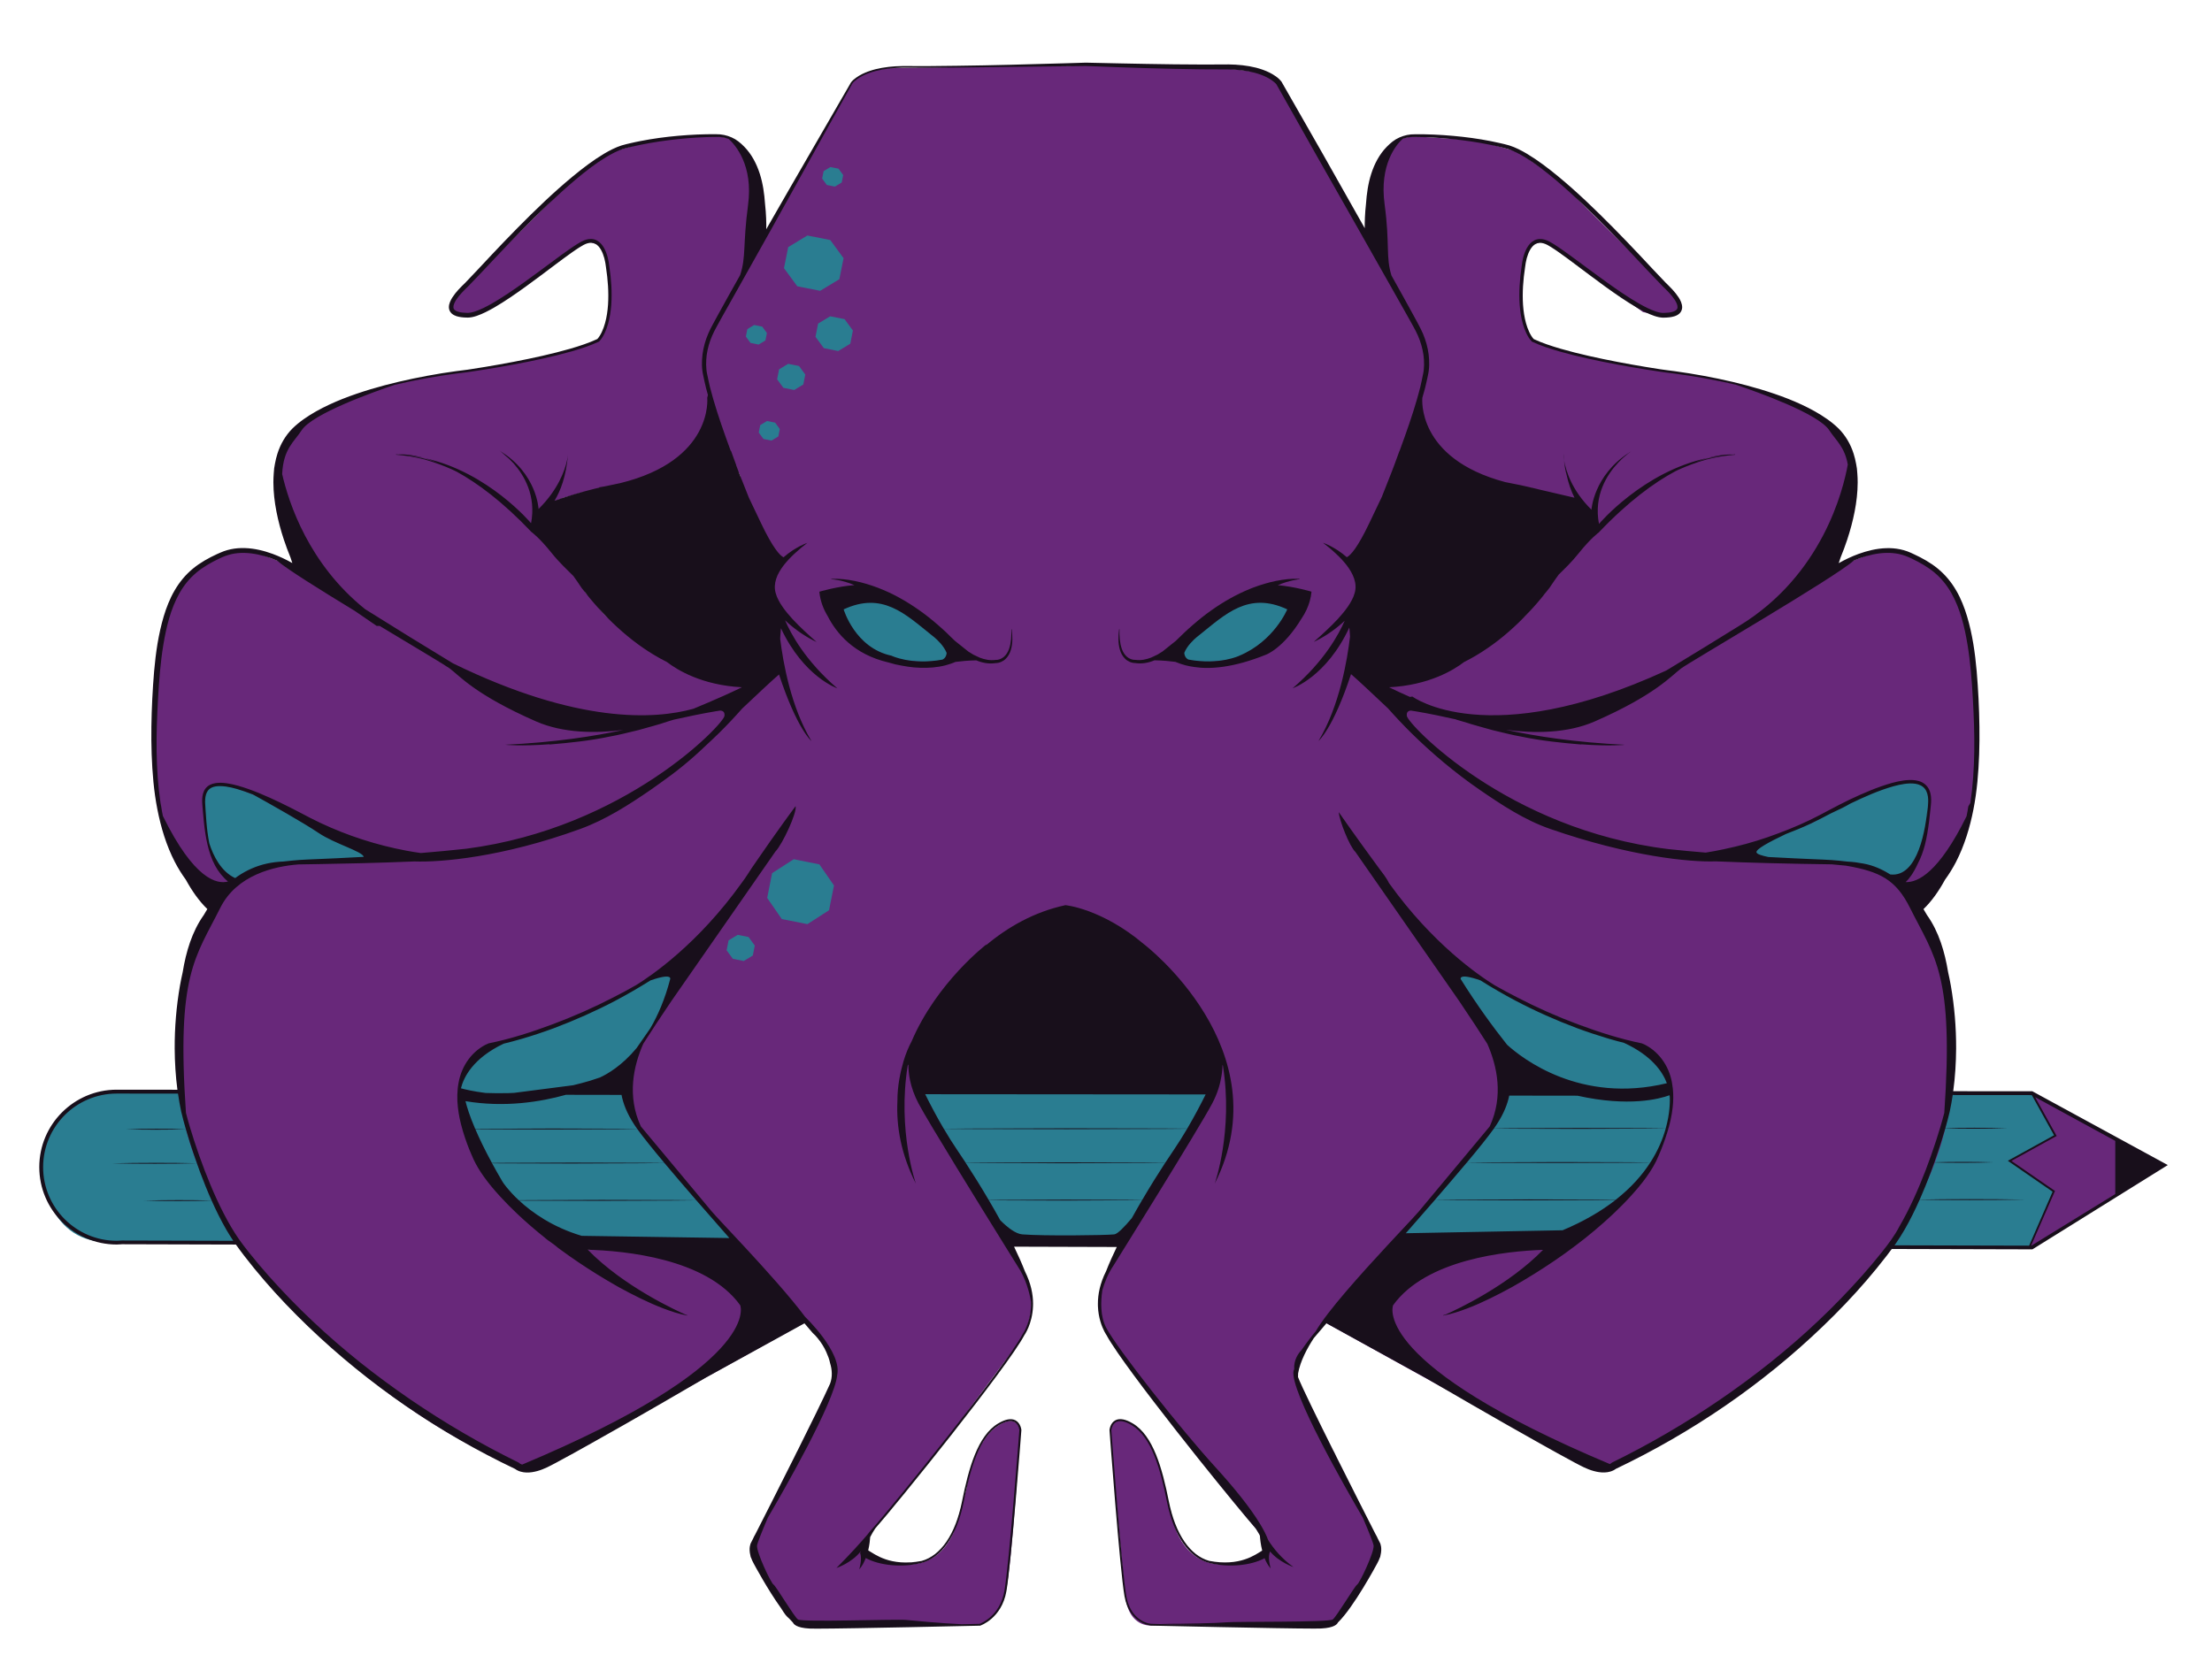 <?xml version="1.0" encoding="utf-8"?>
<!-- Generator: Adobe Illustrator 26.0.3, SVG Export Plug-In . SVG Version: 6.00 Build 0)  -->
<svg version="1.1" id="Layer_1" xmlns="http://www.w3.org/2000/svg" xmlns:xlink="http://www.w3.org/1999/xlink" x="0px" y="0px"
	 viewBox="0 0 713.55 541.43" style="enable-background:new 0 0 713.55 541.43;" xml:space="preserve">
<style type="text/css">
	.st0{fill:#2A7D91;}
	.st1{fill:#68287A;}
	.st2{fill:#180F1B;}
</style>
<g>
	<path class="st0" d="M655.44,352.73l-620.29-0.35c0,0-20.04,2.32-21.86,24.24c0,0,0.85,23.95,21.08,24.14l620.32,1.54l7.82-17.9
		l-14.21-9.87l14.72-8.09L655.44,352.73z"/>
	<path class="st1" d="M618.37,293.68c10.48-10.9,19.71-22.36,19.35-60.68c-0.36-38.32-8.66-43.78-8.66-43.78s-6.51-6.76-11.85-9.41
		c-5.07-2.51-12.44-1.57-12.44-1.57l-13.53,5.19c7.14-21.86,10.2-31.81-1.53-45.89c-11.73-14.08-58-18.39-67.59-20.06
		c-9.59-1.67-23.83-5.89-23.83-5.89l-4.24-2.04c-7.1-9.63-0.97-30.17-0.97-30.17l4.9-1.63l15.51,10.92l16.53,12.04l7.75,1.49
		l3.67-1.6v-3.03l-6.24-7.25l-32.85-32.54l-12.43-8.7l-13.5-3.81l-21.11-1.29l-3.71,0.92l-4.85,3.83l-2.82,4.64l-3.35,22.67
		l-27.32-47.9l-4.1-3.74c-9.16-4.18-63.72-3.44-63.72-3.44v0.27l-3.57,0.06v-0.33c0,0-36.4,0.81-54.72,1.05
		c-0.26-0.25-1.32,0.23-1.85,0.24c-7.27,0.21-10.51,4.71-10.51,4.71l-11.18,19.69l-0.34,0.59l-10.57,18.5l-5.99,10.29l-3.35-22.67
		l-2.81-5.29l-4.81-3.38l-4.36-0.75l-7.99,0.23l-13.74,1.27l-12.28,3.62l-12.43,8.7L152.1,90.32l-6.24,7.25v3.03l3.67,1.6l7.75-2.1
		l16.54-11.43l15.51-10.92l4.9,1.63c0,0,6.13,20.54-0.97,30.17l-4.24,2.04c0,0-14.23,4.22-23.83,5.89
		c-9.59,1.67-55.86,5.98-67.59,20.06c-11.73,14.08-8.67,24.03-1.53,45.89l-13.53-5.19c0,0-7.51-1.21-12.44,1.57
		c-5.02,2.83-11.6,8.76-11.6,8.76s-8.56,6.11-8.92,44.43s8.87,49.78,19.35,60.68c0,0-15.35,11.26-11.07,58.33
		c4.66,51.25,64.85,104.1,110.08,121.88c0,0,6.08-0.29,15.07-4.91c8.99-4.61,76.62-42.24,76.62-42.24l6.26,6.81l3.21,6.92
		c0,0,1.81,4.96-2.48,11.6c-4.28,6.65-22.72,44.79-22.72,44.79s-3.08,2.93,0.72,7.98c3.8,5.05,11.39,18.81,11.39,18.81l9.39,0.89
		l47.74-0.06c0,0,8.78,0.75,11.3-10.86c2.13-9.77,4.65-51.95,4.65-51.95s-0.82-6.18-7.66-1.28c-7.74,5.53-9.76,20.43-9.76,20.43
		l-3.26,11.4c0,0-4.38,17.42-22.61,11.24l-6.85-2.03l-0.43-3.73l25.07-30.89l25.49-34.19c0,0,6.71-9.56,2.05-20.1
		c-4.67-10.53-35.21-61.37-35.21-61.37s-4.6-8.18-2.15-12.76c2.45-4.58,23.32-40.82,48.08-42.64v-0.19
		c1.08-0.11,2.27-0.17,3.57-0.13v0.32c24.76,1.82,45.63,38.06,48.08,42.64c2.45,4.58-2.15,12.76-2.15,12.76
		s-30.54,50.84-35.21,61.37c-4.67,10.53,2.05,20.1,2.05,20.1l25.49,34.19l25.07,30.89l-0.43,3.73l-6.85,2.03
		c-18.24,6.18-22.61-11.24-22.61-11.24l-3-11.43c0,0-2.47-15.36-9.74-20.6c-6.86-4.94-7.93,1.49-7.93,1.49s3.64,43.66,4.84,53.58
		c1.2,9.93,8.24,9.23,8.24,9.23l50.61,0.06l9.39-0.89c0,0,7.59-13.76,11.39-18.81c3.8-5.05,0.72-7.98,0.72-7.98
		s-18.44-38.15-22.72-44.79c-4.28-6.65-2.3-12.69-2.3-12.69l8.79-12.85c0,0,68.12,37.84,77.11,42.45
		c8.99,4.61,15.07,4.91,15.07,4.91c59.41-29.32,106.24-74.77,110.08-121.88C633.28,304.91,618.37,293.68,618.37,293.68z
		 M235.26,402.31c-1.16,0.23-2.32,0.38-3.48,0.47c-0.17,0.03-0.34,0.03-0.52,0.03c-3.02,0.19-6.04,0-9.08-0.26
		c-4.41-0.38-8.75-0.52-13.18-0.32c-9.14,0.41-18.63,1.87-27.73,0.39c-0.84-0.14-1.42-0.89-1.62-1.7c-3.21-1.42-6.03-3.62-8.68-5.89
		c-0.38-0.33-0.59-0.8-0.65-1.31c-0.71-0.51-1.41-1.03-2.09-1.58c-3.85-3.13-7.38-6.74-10.45-10.64
		c-6.19-7.88-9.69-17.38-9.45-27.58c0.05-1.92,1.11-2.51,2.48-1.98c2.13-0.3,3.97,0.27,6.07,0.63c3.44,0.59,6.98,0.41,10.46,0.21
		c7.83-0.45,15.45-1.13,23.28-1.24c3.15-2.43,10.13-1.78,10.9,3.61c1.11,0.68,1.42,2.7,1.81,4.4c0.96,4.56,6.61,9.61,9.46,13.29
		c0.1,0.13,0.19,0.26,0.29,0.39c1.03,0.04,1.55,0.99,2.26,2.09c0.84,1.29,2.14,2.16,2.82,3.56c0.58,0.39,1.93,1.25,2.23,2.05
		c1.04,2.76,3.23,5.2,5.25,7.28c2.77,2.86,5.43,5.82,8.29,8.59c0.32,0.31,0.55,0.65,0.72,0.99
		C237.11,397.92,237.97,401.76,235.26,402.31z M250.71,208.22c0.1,0.37,0.24,0.71,0.38,1.06c0.14,0.35,0.15,0.73,0.16,1.1
		c0,0.23-0.08,0.4-0.2,0.52c0.27,0.71,0.51,1.41,0.6,2.19c0.05,0.42-0.4,0.78-0.78,0.78c-0.05,0-0.09-0.02-0.14-0.03
		c-0.14,1.21-0.57,2.35-1.56,3.31c-1.5,1.46-3.61,2.25-5.6,2.75c-3.73,0.95-8.34,1.46-12.1,0.32c-2.27-0.69-4.31-2.08-6.33-3.38
		c-0.8,0.42-1.83,0.46-2.71-0.27c-0.58-0.48-1.18-0.94-1.8-1.36c-0.16,0.01-0.33,0-0.48-0.08c-1.52-0.71-2.97-1.57-4.5-2.28
		c-1.5-0.69-2.98-1.41-4.37-2.31c-0.26-0.17-0.36-0.41-0.36-0.65c-1.15-0.59-2.28-1.21-3.37-1.89c-2.52-1.56-4.65-3.51-6.64-5.61
		c-0.73-0.3-1.44-0.67-1.96-1.28c-0.04-0.05-0.07-0.1-0.1-0.16c-0.33-0.02-0.65-0.11-0.95-0.3c-2.49-1.56-4.34-3.8-5.93-6.24
		c-0.45-0.68-0.87-1.38-1.29-2.08c-0.94-0.09-1.69-0.72-2.05-1.68c-0.03-0.09-0.05-0.13-0.05-0.15c0-0.01-0.01-0.01-0.01-0.02
		c-0.08-0.18-0.17-0.35-0.26-0.52c-0.17-0.32-0.35-0.63-0.55-0.93c-0.22-0.35-0.46-0.69-0.7-1.03c-0.12-0.17-0.25-0.34-0.38-0.51
		c-0.02-0.02-0.08-0.11-0.12-0.16c-1.01-1.3-2.14-2.54-3.03-3.93c-0.74-1.16-1.35-2.4-2.06-3.58c-0.02-0.03-0.04-0.07-0.06-0.1
		c-0.42-0.09-0.83-0.29-1.18-0.62c-1.03-0.96-1.81-2.17-2.56-3.34c-0.4-0.26-0.67-0.67-1-1.04c-0.41-0.46-0.99-0.76-1.26-1.34
		c-0.06-0.12-0.08-0.23-0.09-0.35c-0.63-0.53-1.26-1.11-1.62-1.85c-0.04,0.01-0.08,0.01-0.13,0.01c-0.44,0-0.75-0.36-0.78-0.78
		c-0.05-0.81,0.04-1.65,0.27-2.43c0.22-0.72,0.46-1.46,1.07-1.94c0.58-0.46,0.9-1.18,1.4-1.71c0.26-0.27,0.53-0.53,0.81-0.78
		c0.11-0.1,0.23-0.19,0.33-0.29c0.04-0.03,0.11-0.11,0.14-0.14c0.02-0.02,0.06-0.12,0.03-0.04c0.02-0.06,0.05-0.12,0.08-0.17
		c0-0.15,0.04-0.3,0.1-0.41c0.1-0.17,0.28-0.31,0.47-0.36c0.41-0.1,0.83-0.17,1.23-0.31c0.09-0.04,0.19-0.09,0.27-0.15
		c-0.01,0.01-0.01,0.01-0.02,0.02c0.13-0.11,0.29-0.15,0.45-0.16c0.6-0.27,1.23-0.48,1.87-0.64c0.09-0.1,0.2-0.18,0.36-0.23
		c0.9-0.28,1.82-0.52,2.73-0.76c0.92-0.24,1.81-0.56,2.72-0.83c0.41-0.12,0.83-0.15,1.25-0.22c0.49-0.08,0.96-0.25,1.45-0.35
		c0.4-0.08,0.8-0.15,1.2-0.19c0.32-0.04,0.65-0.06,0.92-0.25c0.26-0.18,0.51-0.17,0.71-0.06c0.29-0.31,0.62-0.55,1.06-0.67
		c0.41-0.11,0.92-0.1,1.36,0.04c0.01,0,0.02-0.01,0.04-0.01c2.27-0.49,4.57-0.74,6.86-1.09c3.07-0.71,6.19-1.19,9.31-1.63
		c7.43-1.04,14.96-1.82,22-4.58c0.57-0.22,1.19-0.11,1.71,0.2c0.35-0.06,0.68-0.17,1.05-0.1c0.43,0.07,0.77,0.31,1.01,0.67
		c0.17,0.25,0.29,0.51,0.49,0.74c0.26,0.3,0.54,0.58,0.76,0.91c0.43,0.65,0.59,1.49,0.74,2.25c0.16,0.79,0.23,1.6,0.4,2.4
		c0.05,0.12,0.11,0.25,0.14,0.39c0.02,0.09,0.06,0.18,0.09,0.28c0.07,0.08,0.15,0.14,0.21,0.22c0.61,0.85,0.96,1.95,1.18,2.96
		c0.06,0.28,0.11,0.56,0.15,0.84c1.13,2.43,2.45,4.78,3.35,7.31c1.41,3.97,3.76,7.46,5.22,11.41c0.02,0.05,0.02,0.1,0.03,0.15
		c0.42,0.8,0.43,1.8-0.37,2.64c-0.1,0.11-0.32,0.99-0.36,1.58c-0.07,1.13,0.02,2.27,0.15,3.39c0.24,2.14,0.71,4.19,1.41,6.23
		c0.9,2.61,1.27,5.16,0.87,7.97c-0.2,1.41-0.03,2.88-0.52,4.2c-0.15,0.42-0.26,0.81-0.33,1.2
		C250.67,208.03,250.69,208.12,250.71,208.22z M438.14,217.15c-1.89-1.84-1.74-4.32-1.45-6.73c0.16-1.35,0.12-2.41-0.36-3.69
		c-0.49-1.33-0.05-3.45-0.25-4.86c-0.4-2.81-0.3-4.7,0.6-7.31c0.7-2.04,1.17-4.09,1.41-6.23c0.13-1.12,0.22-2.26,0.15-3.39
		c-0.04-0.58-0.25-1.47-0.36-1.58c-0.8-0.84-0.79-1.85-0.37-2.64c0.01-0.05,0.02-0.1,0.03-0.15c1.46-3.94,3.81-7.44,5.22-11.41
		c0.9-2.53,2.22-4.88,3.35-7.31c0.04-0.28,0.09-0.56,0.15-0.84c0.21-1.02,0.57-2.11,1.18-2.96c0.06-0.09,0.14-0.15,0.21-0.22
		c0.03-0.09,0.06-0.18,0.09-0.28c0.18-0.68-0.11-1.54,0.37-1.8c0.41-1.87,1.1-4.34,2.49-5.77c0.18-0.18,1.25-0.53,1.34-0.05
		c0.59-0.56,1.34-0.14,2.11,0.16c7.04,2.76,14.57,3.54,22,4.58c3.76,0.52,7.58,0.94,11.26,1.92c1.4,0.37,2.7,0.16,4.1,0.5
		c0.13-0.12,0.27,0.61,0.41,0.52c0.5-0.32,1.24-0.39,1.8-0.23c0.48,0.13,0.84,0.4,1.14,0.75c-0.01-0.01-0.02-0.02-0.02-0.03
		c0.15,0.19,0.49-0.13,0.66,0.03c0.38,0.05,0.8,0.06,1.19,0.11c0.63,0.03,1.07,0.41,1.67,0.56c0.14,0.02,0.28,0.04,0.41,0.06
		c0.19,0.03,0.36,0.1,0.52,0.19c1.27,0.37,1.88,0.31,3.49,0.8c1.68,0.52,3.69,0.96,5.37,1.8c0.04-0.01,0.07-0.01,0.11-0.01
		c0.16,0,0.35,0.07,0.49,0.17c0.09,0.03,0.19,0.05,0.29,0.07c0.16,0.04,0.31,0.1,0.47,0.17c0.06,0.02,0.12,0.05,0.18,0.06
		c0.2,0.06,0.35,0.19,0.47,0.36c0.01,0.01,0.01,0.03,0.01,0.04c0.03,0.02,0.06,0.04,0.09,0.06c0.61,0.56,1.07,1.29,1.58,1.93
		c0.52,0.65,0.97,1.33,1.57,1.91c0.32,0.31,0.65,0.65,0.79,1.09c0.11,0.36,0.15,0.78,0.21,1.15c0.07,0.39,0.11,0.75,0.04,1.14
		c0.26,0.27,0.36,0.7,0.05,1.05c0,0.02-0.01,0.05-0.03,0.11c-0.09,0.38-0.53,0.64-0.91,0.56c-0.01,0.02-0.02,0.03-0.04,0.05
		c-0.01,0.01-0.01,0.03-0.02,0.04c-0.51,0.78-1.14,1.47-1.82,2.12c-0.71,0.68-1.3,1.45-1.96,2.16c-0.02,0.02-0.04,0.02-0.06,0.04
		c-0.72,1.13-1.48,2.27-2.46,3.19c-0.2,0.19-0.43,0.33-0.66,0.44c-0.02,0.05-0.05,0.11-0.07,0.16c-0.05,0.1-0.13,0.19-0.2,0.28
		c-0.03,0.04-0.07,0.07-0.11,0.11c-0.09,0.07-0.18,0.14-0.28,0.21c-0.1,0.06-0.2,0.11-0.3,0.17c-0.56,0.99-1.08,1.99-1.69,2.94
		c-0.89,1.39-2.02,2.63-3.03,3.93c-0.04,0.05-0.1,0.14-0.12,0.16c-0.13,0.17-0.25,0.34-0.38,0.51c-0.24,0.34-0.48,0.68-0.7,1.03
		c-0.19,0.3-0.38,0.61-0.55,0.93c-0.09,0.17-0.18,0.34-0.26,0.52c0,0.01-0.01,0.01-0.01,0.02c-0.01,0.02-0.02,0.06-0.05,0.15
		c-0.35,0.96-1.11,1.59-2.05,1.68c-0.42,0.7-0.85,1.39-1.29,2.08c-1.59,2.44-3.45,4.67-5.93,6.24c-0.52,0.32-1.1,0.38-1.64,0.25
		c-2.39,2.66-4.9,5.18-8.01,7.1c-0.59,0.37-1.2,0.71-1.81,1.05c0.18,0.27,0.19,0.63-0.12,0.92c-1,0.93-2.21,0.95-3.42,1.44
		c-1.19,0.49-2.2,1.33-3.39,1.83c-0.63,0.26-1.26,0.49-1.85,0.83c-0.57,0.32-1.11,0.69-1.72,0.95c-0.33,0.14-0.67,0.25-1.01,0.34
		c-0.54,0.38-1.07,0.78-1.58,1.21c-0.88,0.73-1.9,0.7-2.71,0.27c-2.02,1.3-4.06,2.7-6.33,3.38c-3.76,1.14-8.36,0.63-12.1-0.32
		C441.75,219.4,439.64,218.61,438.14,217.15z M529.51,381.49c-3.06,3.9-6.6,7.51-10.45,10.64c-0.68,0.55-1.38,1.07-2.09,1.58
		c-0.06,0.5-0.27,0.98-0.65,1.31c-2.65,2.27-5.48,4.47-8.68,5.89c-0.2,0.82-0.85,0.76-1.69,0.89c-9.1,1.49-18.51,0.84-27.65,0.42
		c-4.43-0.2-8.76-0.06-13.18,0.32c-3.04,0.26-6.07-0.26-9.09-0.45c-0.17,0-0.35-0.01-0.52-0.03c-1.16-0.09-2.31,0.47-3.47,0.24
		c-2.71-0.54-1.86-4.39,0.58-4.53c0.17-0.34,0.39-0.67,0.72-0.99c2.86-2.77,5.52-5.73,8.29-8.59c2.02-2.08,4.4-4.72,5.43-7.48
		c0.3-0.8,2.07-1.59,2.65-1.98c0.68-1.4,1.37-2.14,2.21-3.43c0.72-1.1,1.81-2.83,2.84-2.87c0.1-0.13,0.19-0.26,0.29-0.39
		c2.85-3.68,7.92-7.94,8.88-12.5c0.39-1.7,0.79-4.54,1.9-5.22c0.77-5.39,7.66-5.22,10.81-2.79c7.84,0.11,15.46,0.79,23.28,1.24
		c3.48,0.2,7.03,0.38,10.46-0.21c2.1-0.36,3.94-0.93,6.07-0.63c1.36-0.53,2.82-0.29,2.87,1.63
		C539.59,363.76,535.7,373.61,529.51,381.49z"/>
	<polygon class="st1" points="655.44,352.73 686.27,369.57 686.27,383.37 654.19,403.05 662.52,384.39 648.31,374.52 663.03,366.43 
			"/>
	<polyline class="st1" points="525.67,470.46 518.42,473.96 512.05,473.21 430.72,426.36 	"/>
	<path class="st0" d="M137.22,276.22c0,0-22.9-4.65-32.2-8.85c-9.31-4.2-25.82-13.74-35.99-14.49c0,0-3.33,1.63-3.14,6.55
		c0.18,4.93,1,12.04,2.46,16.01c1.46,3.97,2.65,7.8,7.02,9.9l6.66-4.2c0,0,8.94-3.01,22.17-2.92
		C117.42,278.31,137.22,276.22,137.22,276.22z"/>
	<path class="st0" d="M218.91,318.19l-14.42,21.74l-7.07,11l-20.71,2c0,0-23.01,3.04-28.69-0.45c0,0,1.15-13.02,10.57-15.42
		c6.48-1.65,38.26-10.57,62.95-30.12L218.91,318.19z"/>
	<path class="st0" d="M550.53,275.48c0,0,23.09-5.12,32.59-9.31c9.5-4.2,19.7-13.36,34.34-13.92c0,0,5.31,1.33,5.12,6.26
		c-0.19,4.93-0.71,11.19-2.2,15.16s-3.15,9.06-7.62,11.16l-6.36-3.99c0,0-9.09-3.37-22.6-3.27
		C570.29,277.65,550.53,275.48,550.53,275.48z"/>
	<path class="st0" d="M468.1,318.19l14.42,21.74l7.07,11l20.71,2c0,0,23.36,1.69,29.04-1.79c0,0-2.11-11.86-9.85-13.95
		c-6.46-1.74-39.33-10.7-64.02-30.26L468.1,318.19z"/>
	<path class="st0" d="M267.49,193.12c0,0,8.65,25.35,39.5,19.52l3.03-2.22C310.02,210.42,289.63,187.44,267.49,193.12z"/>
	<path class="st0" d="M419.95,193.12c0,0-8.65,25.35-39.5,19.52l-3.03-2.22C377.42,210.42,397.81,187.44,419.95,193.12z"/>
	<polygon class="st0" points="267.84,77.46 260.44,75.99 254.26,79.74 252.9,86.53 257.18,92.37 264.57,93.84 270.76,90.09 
		272.12,83.31 	"/>
	<polygon class="st0" points="272.44,102.98 267.8,102.06 263.91,104.41 263.06,108.67 265.75,112.34 270.39,113.27 274.28,110.91 
		275.13,106.65 	"/>
	<polygon class="st0" points="241.46,302.34 237.96,301.65 235.03,303.42 234.39,306.63 236.41,309.39 239.91,310.09 242.84,308.32 
		243.48,305.11 	"/>
	<polygon class="st0" points="257.75,118.09 254.25,117.4 251.32,119.17 250.68,122.38 252.7,125.14 256.2,125.84 259.13,124.07 
		259.77,120.86 	"/>
	<polygon class="st0" points="264.31,278.9 256.04,277.25 249.07,281.74 247.48,289.73 252.19,296.55 260.46,298.19 267.43,293.71 
		269.03,285.72 	"/>
	<polygon class="st0" points="245.88,105.39 243.27,104.87 241.08,106.2 240.6,108.59 242.11,110.66 244.73,111.18 246.91,109.85 
		247.39,107.46 	"/>
	<polygon class="st0" points="270.49,54.42 267.87,53.9 265.68,55.23 265.2,57.62 266.72,59.69 269.33,60.21 271.52,58.88 
		272,56.49 	"/>
	<polygon class="st0" points="250.04,136.37 247.42,135.85 245.24,137.17 244.76,139.57 246.27,141.64 248.88,142.16 251.07,140.83 
		251.55,138.43 	"/>
	<g>
		<polygon class="st2" points="291.53,342.3 291.53,342.3 291.53,342.3 		"/>
		<path class="st2" d="M326.24,203.06c0.02,1.09,0.02,2.18-0.09,3.25c-0.12,1.07-0.3,2.13-0.67,3.12c-0.35,0.99-0.91,1.89-1.66,2.53
			c-0.38,0.32-0.81,0.57-1.26,0.74c-0.44,0.17-0.97,0.26-1.38,0.24l-0.06,0l-0.06,0.01c-1.7,0.22-3.4-0.12-5.01-0.74l-2.08-0.98
			c-0.55-0.31-1.08-0.64-1.6-0.99l-4.27-3.41c-0.91-0.83-1.79-1.7-2.68-2.59c-0.94-0.87-1.87-1.75-2.85-2.58
			c-1.93-1.68-3.92-3.28-6.02-4.75c-4.17-2.95-8.66-5.48-13.44-7.29c-2.39-0.9-4.84-1.64-7.34-2.15c-2.5-0.49-5.05-0.82-7.6-0.68
			l0.01,0.12c0,0,3.21,0.09,7.46,1.89c-5.58,0.41-11.33,2.13-11.33,2.13c0.29,3.17,1.45,5.84,2.68,7.86
			c2.81,5.51,8.43,12.34,19.46,14.93c0.79,0.22,1.57,0.44,2.36,0.65c2.64,0.55,5.32,1.05,8.03,1.1c2.7,0.09,5.44-0.09,8.09-0.77
			c1.12-0.31,2.22-0.65,3.29-1.12c1.67-0.22,4.05-0.46,6.72-0.5c1.95,0.81,4.11,1.23,6.25,0.88l-0.11,0
			c0.69,0.01,1.24-0.13,1.81-0.36c0.56-0.23,1.07-0.56,1.5-0.98c0.86-0.83,1.41-1.9,1.72-2.98c0.33-1.08,0.44-2.2,0.46-3.31
			c0.01-1.1-0.07-2.2-0.22-3.28L326.24,203.06z M303.99,212.84c-10.08,1.85-16.43-1.27-16.43-1.27
			c-11.76-2.5-15.41-14.94-15.41-14.94c12.52-5.83,19.92,1.55,28.33,8.27l-0.02-0.01c0,0,0.05,0.04,0.12,0.09
			c0.25,0.2,0.5,0.39,0.74,0.59c1.15,0.96,3.14,2.85,4.05,5.11C305.25,212.4,303.99,212.84,303.99,212.84z"/>
		<path class="st2" d="M421.45,196.78c0.01-0.02,0.02-0.04,0.03-0.06c0,0-0.01,0.01-0.01,0.01c0.77-1.67,1.4-3.62,1.6-5.82
			c0,0-5.45-1.63-10.89-2.09c3.61-1.55,7.01-1.93,7.01-1.93c-1.26,0-2.51,0.07-3.72,0.2c1.24-0.15,2.48-0.23,3.72-0.2l0.01-0.12
			c-2.55-0.14-5.1,0.19-7.6,0.68c-2.5,0.51-4.95,1.25-7.34,2.15c-0.19,0.07-0.39,0.16-0.58,0.23c-0.31,0.12-0.49,0.19-0.49,0.19
			l0.01,0c-4.38,1.78-8.52,4.14-12.38,6.87c-2.09,1.47-4.09,3.07-6.02,4.75c-0.98,0.82-1.91,1.71-2.85,2.58
			c-0.89,0.89-1.77,1.75-2.68,2.59l-4.27,3.41c-0.52,0.35-1.06,0.68-1.6,0.99l-2.08,0.98c-1.61,0.63-3.31,0.96-5.01,0.74l-0.06-0.01
			l-0.06,0c-0.41,0.02-0.94-0.07-1.38-0.24c-0.45-0.17-0.88-0.42-1.26-0.74c-0.76-0.64-1.31-1.54-1.66-2.53
			c-0.36-0.98-0.55-2.05-0.67-3.12c-0.11-1.07-0.12-2.16-0.09-3.25l-0.12-0.01c-0.16,1.08-0.24,2.18-0.22,3.28
			c0.01,1.1,0.13,2.22,0.46,3.31c0.31,1.08,0.86,2.15,1.72,2.98c0.43,0.42,0.94,0.75,1.5,0.98c0.57,0.23,1.13,0.37,1.81,0.36
			l-0.11,0c2.14,0.35,4.3-0.06,6.25-0.88c2.68,0.04,5.05,0.28,6.72,0.5c1.07,0.46,2.18,0.81,3.29,1.12c0.91,0.23,1.83,0.4,2.75,0.53
			c4.95,0.76,12.5,0.37,23.27-3.99c0,0,5.63-2.05,11.46-11.73C420.45,198.71,420.98,197.8,421.45,196.78z M399.84,211.56
			c0,0-6.36,3.12-16.44,1.27c0,0-1.26-0.44-1.38-2.16c0.91-2.26,2.9-4.15,4.05-5.11c0.25-0.2,0.5-0.39,0.74-0.59
			c0.07-0.05,0.12-0.09,0.12-0.09l-0.02,0.01c8.41-6.72,15.81-14.11,28.33-8.27C415.25,196.62,411.03,206.85,399.84,211.56z"/>
		<path class="st2" d="M621.99,257.94l-0.18,2.58C621.95,258.93,621.99,257.94,621.99,257.94z"/>
		<path class="st2" d="M183.19,146.72c0.04-0.33,0.05-0.51,0.05-0.51C183.23,146.39,183.21,146.55,183.19,146.72z"/>
		<path class="st2" d="M504.58,148.66c-0.09-0.73-0.16-1.49-0.22-2.28C504.36,146.38,504.34,147.23,504.58,148.66z"/>
		<path class="st2" d="M655.6,352.12l-25.4-0.02h0c-0.04,0-0.08,0.02-0.13,0.03c0.62-4.57,0.91-9.17,0.94-13.76
			c0.03-6.81-0.54-13.61-1.7-20.32c-0.26-1.45-0.55-2.89-0.88-4.33c-1.08-6.6-3-13.06-6.74-18.35c-0.02-0.03-0.05-0.07-0.07-0.1
			c-0.36-0.65-0.74-1.29-1.14-1.92c2.68-2.58,4.99-5.9,6.94-9.48c1.32-1.81,2.5-3.72,3.53-5.7c2.74-5.33,4.49-11.12,5.64-16.98
			c1.16-5.87,1.63-11.85,1.85-17.8c0.2-5.96,0.09-11.92-0.2-17.87c-0.31-5.93-0.71-11.91-1.69-17.82c-0.5-2.96-1.13-5.9-2-8.79
			c-0.44-1.44-0.92-2.88-1.51-4.28c-0.57-1.41-1.23-2.78-2.01-4.1c-1.53-2.65-3.51-5.07-5.89-7.02c-2.37-1.96-5.06-3.44-7.78-4.7
			l-1.02-0.47l-1.08-0.44c-0.74-0.26-1.49-0.48-2.25-0.64c-1.52-0.32-3.08-0.44-4.61-0.38c-3.08,0.1-6.07,0.84-8.91,1.87
			c-2.2,0.81-4.31,1.81-6.35,2.96l0.61-1.84c0.77-1.87,1.47-3.76,2.11-5.68c0.98-2.98,1.81-6.02,2.41-9.11
			c0.6-3.09,0.97-6.23,0.98-9.38c0-0.96-0.03-1.92-0.11-2.88c-0.05-1.12-0.18-2.18-0.39-3.13c-0.2-1.12-0.47-2.24-0.82-3.33
			c-0.95-3.01-2.59-5.84-4.84-8.09c-2.27-2.22-4.92-3.99-7.66-5.54c-5.51-3.08-11.46-5.27-17.47-7.09
			c-6.03-1.81-12.17-3.22-18.35-4.36c-3.09-0.57-6.2-1.07-9.31-1.5l-2.34-0.3c-0.78-0.08-1.53-0.21-2.32-0.32l-4.64-0.74
			c-6.18-1.03-12.35-2.18-18.46-3.57c-3.05-0.69-6.09-1.45-9.1-2.32c-2.97-0.87-5.92-1.83-8.69-3.12c-0.27-0.28-0.55-0.68-0.79-1.06
			c-0.25-0.41-0.49-0.84-0.69-1.29c-0.42-0.89-0.74-1.83-1.01-2.79c-0.53-1.92-0.82-3.92-0.96-5.92c-0.26-4.02,0.05-8.06,0.66-12.09
			c0.04-0.25,0.08-0.5,0.11-0.76c0.03-0.24,0.07-0.48,0.11-0.73c0.09-0.49,0.2-0.97,0.32-1.44c0.26-0.95,0.6-1.87,1.07-2.7
			c0.47-0.82,1.08-1.55,1.84-1.94c0.76-0.4,1.66-0.42,2.54-0.15c0.88,0.25,1.72,0.76,2.57,1.3c0.85,0.53,1.68,1.11,2.51,1.69
			c1.66,1.17,3.29,2.39,4.92,3.61c3.26,2.44,6.52,4.91,9.83,7.31c3.32,2.39,6.68,4.74,10.24,6.81c1.79,1.02,3.62,2,5.65,2.69
			c0.51,0.17,1.03,0.31,1.57,0.42c0.27,0.05,0.55,0.09,0.84,0.11l0.44,0.02l0.4-0.01c1.06-0.02,2.14-0.1,3.24-0.44
			c0.55-0.18,1.11-0.44,1.61-0.9c0.5-0.46,0.83-1.19,0.86-1.86c0.03-0.67-0.14-1.27-0.34-1.81c-0.21-0.54-0.48-1.02-0.77-1.48
			c-1.17-1.81-2.7-3.31-4.14-4.71c-2.82-2.89-5.58-5.93-8.38-8.89c-2.8-2.97-5.63-5.92-8.5-8.83c-5.75-5.81-11.62-11.51-17.95-16.73
			c-3.17-2.6-6.44-5.1-9.99-7.23c-1.78-1.05-3.63-2.02-5.66-2.67c-1.03-0.33-2.02-0.51-3.02-0.76c-1-0.24-2.01-0.42-3.01-0.64
			c-4.03-0.79-8.09-1.34-12.17-1.7c-4.08-0.36-8.17-0.56-12.28-0.51l0.04,0c-1.77-0.04-3.46,0.33-5.04,1.03
			c-0.79,0.35-1.53,0.8-2.21,1.32l-0.97,0.82l-0.91,0.88c-2.38,2.43-3.97,5.51-4.99,8.69c-1.02,3.16-1.47,6.47-1.7,9.75
			c-0.35,3.09-0.42,5.85-0.41,7.81c-0.18-0.32-0.36-0.63-0.53-0.95l-13.1-23.2l-13.22-23.13l-0.03-0.04l-0.02-0.02
			c-0.18-0.24-0.3-0.36-0.45-0.52c-0.14-0.16-0.3-0.28-0.44-0.43c-0.3-0.26-0.61-0.52-0.94-0.74c-0.64-0.46-1.32-0.84-2-1.19
			c-1.38-0.69-2.83-1.17-4.28-1.56c-2.93-0.74-5.92-1.02-8.89-1.06c-1.5-0.02-2.94,0.01-4.4,0.02l-4.38,0.01
			c-2.92,0-5.84-0.03-8.76-0.06c-5.84-0.06-11.69-0.19-17.53-0.3l-8.77-0.19c-0.74-0.01-1.44-0.04-2.21-0.05l-2.2,0.07l-4.38,0.13
			c-11.69,0.33-23.38,0.67-35.07,0.81c-5.85,0.08-11.68,0.15-17.54,0.09c-2.94,0.03-5.89,0.32-8.76,1.04
			c-1.43,0.39-2.84,0.86-4.18,1.52c-0.66,0.34-1.32,0.7-1.93,1.15c-0.62,0.44-1.19,0.9-1.7,1.55l0,0.01l-0.01,0.02l-13.33,23.06
			c-4.44,7.69-8.91,15.37-13.3,23.08c-0.23,0.41-0.46,0.81-0.69,1.22c0.03-1.97-0.03-4.89-0.4-8.17c-0.23-3.28-0.68-6.58-1.7-9.75
			c-1.02-3.18-2.61-6.26-4.98-8.69l-0.91-0.88l-0.97-0.82c-0.68-0.53-1.43-0.97-2.21-1.32c-1.58-0.7-3.27-1.06-5.04-1.03l0.04,0
			c-4.11-0.04-8.2,0.15-12.28,0.51c-4.08,0.36-8.15,0.91-12.17,1.7c-1,0.21-2.01,0.39-3.01,0.64c-1,0.25-1.99,0.43-3.02,0.76
			c-2.02,0.65-3.87,1.62-5.66,2.67c-3.55,2.12-6.82,4.63-9.99,7.23c-6.33,5.22-12.21,10.92-17.95,16.73
			c-2.87,2.91-5.7,5.85-8.5,8.83c-2.8,2.96-5.56,6-8.38,8.89c-1.45,1.4-2.97,2.89-4.14,4.71c-0.29,0.46-0.56,0.95-0.77,1.48
			c-0.21,0.54-0.37,1.13-0.34,1.81c0.02,0.67,0.36,1.4,0.86,1.86c0.5,0.46,1.07,0.72,1.61,0.9c1.1,0.34,2.18,0.42,3.24,0.44
			l0.4,0.01l0.44-0.02c0.29-0.03,0.57-0.06,0.84-0.11c0.54-0.1,1.07-0.25,1.57-0.42c2.02-0.69,3.85-1.67,5.65-2.69
			c3.57-2.08,6.93-4.42,10.24-6.81c3.31-2.4,6.57-4.86,9.83-7.31c1.63-1.22,3.27-2.44,4.92-3.61c0.83-0.58,1.66-1.16,2.51-1.69
			c0.86-0.53,1.7-1.05,2.57-1.3c0.88-0.26,1.78-0.24,2.54,0.15c0.76,0.39,1.38,1.12,1.84,1.94c0.47,0.83,0.81,1.75,1.07,2.7
			c0.13,0.47,0.24,0.96,0.32,1.44c0.04,0.24,0.08,0.49,0.11,0.73c0.03,0.26,0.07,0.51,0.11,0.76c0.61,4.02,0.92,8.06,0.66,12.09
			c-0.14,2-0.42,4-0.96,5.92c-0.27,0.96-0.59,1.9-1.01,2.79c-0.2,0.45-0.44,0.88-0.69,1.29c-0.23,0.38-0.52,0.78-0.79,1.06
			c-2.77,1.29-5.72,2.25-8.69,3.12c-3,0.87-6.04,1.62-9.1,2.32c-6.11,1.39-12.28,2.54-18.46,3.57l-4.64,0.74
			c-0.78,0.11-1.54,0.25-2.32,0.32l-2.34,0.3c-3.12,0.42-6.22,0.92-9.31,1.5c-6.18,1.15-12.32,2.55-18.35,4.36
			c-6.01,1.83-11.96,4.01-17.47,7.09c-2.74,1.56-5.39,3.32-7.66,5.54c-2.25,2.25-3.88,5.07-4.84,8.09c-0.35,1.09-0.62,2.2-0.82,3.32
			c-0.21,0.95-0.34,2.01-0.39,3.13c-0.07,0.96-0.11,1.92-0.11,2.88c0.01,3.15,0.38,6.29,0.98,9.38c0.6,3.09,1.42,6.13,2.41,9.11
			c0.64,1.92,1.34,3.81,2.11,5.68l0.61,1.84c-2.03-1.15-4.15-2.14-6.35-2.96c-2.84-1.03-5.83-1.77-8.91-1.87
			c-1.54-0.05-3.09,0.06-4.61,0.38c-0.76,0.16-1.51,0.38-2.25,0.64l-1.08,0.44L70,178.79c-2.72,1.26-5.41,2.74-7.78,4.7
			c-2.38,1.95-4.36,4.38-5.89,7.02c-0.78,1.32-1.43,2.7-2.01,4.1c-0.59,1.4-1.07,2.84-1.51,4.28c-0.86,2.89-1.5,5.84-2,8.79
			c-0.97,5.91-1.38,11.89-1.69,17.82c-0.29,5.94-0.4,11.91-0.2,17.87c0.22,5.96,0.69,11.93,1.85,17.8
			c1.15,5.86,2.89,11.65,5.64,16.98c1.03,1.98,2.21,3.9,3.53,5.7c1.96,3.58,4.26,6.89,6.94,9.47c-0.39,0.63-0.77,1.27-1.14,1.92
			c-0.02,0.03-0.05,0.06-0.07,0.1c-3.73,5.29-5.66,11.75-6.74,18.35c-0.32,1.44-0.62,2.88-0.88,4.33c-1.16,6.7-1.73,13.51-1.7,20.32
			c0.03,4.44,0.3,8.88,0.88,13.29l-19.58-0.02c-13.77,0-24.98,11.2-24.98,24.98s11.2,24.98,24.98,24.98c0.5,0,0.98-0.03,1.45-0.07
			l0.22-0.02l36.77,0.1h0c0.89,1.25,1.79,2.45,2.71,3.66c2.08,2.7,4.23,5.34,6.46,7.92c4.44,5.16,9.16,10.08,14.07,14.8
			c19.59,18.84,42.34,34.36,66.86,46.04c0.03,0.02,0.06,0.05,0.09,0.07c0.08,0.06,0.16,0.12,0.24,0.16c0.16,0.1,0.31,0.19,0.47,0.26
			c0.31,0.15,0.62,0.27,0.94,0.36c0.63,0.17,1.26,0.28,1.87,0.29c1.23,0.04,2.4-0.17,3.51-0.47c1.11-0.3,2.17-0.73,3.17-1.2
			c0.97-0.49,1.97-0.97,2.9-1.49c3.8-2.02,7.52-4.11,11.25-6.2c7.46-4.19,14.89-8.4,22.29-12.69l14.78-8.58l31.8-17.51
			c0.97,1.13,1.86,2.16,2.66,3.11c0.59,0.52,1.12,1.09,1.61,1.7c1.1,1.34,2.04,2.81,2.75,4.4c0.51,1.14,1,2.37,1.25,3.62
			c0.66,2.18,0.81,4.46,0,6.64c-2.01,4.48-6.29,13.19-10.79,22.2c0.2-0.44,0.31-0.69,0.31-0.69s-0.39,0.81-1.04,2.14
			c-4.99,9.98-10.1,20.04-12.56,24.87c-0.33,0.55-0.6,1.09-0.82,1.61c-0.41,0.81-0.65,1.28-0.68,1.32
			c-0.04,0.08-0.75,1.56-0.13,3.98c0.05,0.32,0.1,0.51,0.1,0.51s0.04,0.07,0.12,0.21c0.2,0.58,0.47,1.2,0.84,1.87
			c0.23,0.44,4.5,8.4,8.78,14.36c0.66,1.04,1.19,1.83,1.51,2.24c0.33,0.42,0.73,0.81,1.17,1.18c0.42,0.48,0.84,0.93,1.24,1.32
			c0.16,0.41,1.02,1.7,5.42,1.9c0.42,0.02,1.18,0.03,2.22,0.03c10.86,0,52.19-0.95,52.64-0.96l0.09-0.01
			c0.07-0.02,6.9-2.3,8.45-11.07c1.52-8.6,4.81-51.58,4.84-52.07c-0.01-0.09-0.24-2.26-1.95-3.13c-1.36-0.69-3.23-0.35-5.54,1.03
			c-6.61,3.92-9.52,14.46-11.68,25.26c-2.09,10.47-6.82,17.39-13,19.1c-10.12,1.94-15.17-2.21-17.24-3.41
			c0.41-1.75,0.58-3.35,0.64-4.3c0.48-0.94,1.06-1.9,1.61-2.76c7.07-7.98,42.58-51.95,48.1-62.34c0.04-0.06,2.58-3.61,2.81-9.31
			c0.02-0.28,0.02-0.57,0.02-0.87c0-3.02-0.68-6.58-2.65-10.51c-0.97-2.5-2.15-5.16-3.48-7.9l33.13,0.1
			c-1.31,2.71-2.48,5.34-3.44,7.8c-1.99,3.95-2.66,7.52-2.65,10.55c0,0.27,0,0.53,0.01,0.78c0.07,1.84,0.38,3.45,0.77,4.8
			c0.01,0.02,0.01,0.04,0.01,0.04l0,0.01c0.82,2.81,1.98,4.45,2,4.47c0.72,1.36,1.96,3.29,3.57,5.64l0,0l0,0
			c5.81,8.45,16.55,22.3,26.16,34.35l0,0l0,0c8.19,10.25,15.56,19.19,18.38,22.38c0.05,0.07,0.09,0.15,0.14,0.22l1.08,1.81
			l0.14,0.36c0.07,1.01,0.25,2.81,0.74,4.75c-2.17,1.3-7.21,5.22-17.09,3.32c-6.18-1.71-10.9-8.63-13-19.1
			c-2.16-10.8-5.07-21.34-11.68-25.26c-2.32-1.37-4.18-1.72-5.54-1.03c-1.72,0.87-1.94,3.04-1.95,3.18
			c0.03,0.45,3.32,45.01,4.84,53.61c1.56,8.81,8.45,9.48,8.54,9.49c0.46,0.01,41.79,0.96,52.64,0.96c1.04,0,1.8-0.01,2.22-0.03
			c4.4-0.2,5.26-1.49,5.42-1.9c5.14-4.97,12.39-18.52,12.7-19.09c0.38-0.68,0.65-1.31,0.85-1.89c0.07-0.12,0.11-0.19,0.11-0.19
			s0.05-0.19,0.1-0.52c0.61-2.42-0.09-3.9-0.13-3.98c-0.02-0.05-0.26-0.51-0.68-1.32c-0.22-0.52-0.49-1.05-0.82-1.61
			c-2.46-4.82-7.57-14.89-12.56-24.87c-0.65-1.34-1.04-2.14-1.04-2.14s0.11,0.24,0.31,0.69c-5.38-10.78-10.46-21.14-11.69-24.32
			l0.03-1.17c0.67-3.94,2.96-8.15,5.05-11.37c1.12-1.35,2.5-2.97,4.1-4.81l31.8,17.51l14.78,8.58c7.4,4.28,14.83,8.5,22.29,12.69
			c3.74,2.09,7.46,4.18,11.25,6.2c0.93,0.52,1.93,0.99,2.9,1.49c1,0.47,2.06,0.9,3.17,1.2c1.11,0.31,2.28,0.51,3.51,0.47
			c0.61-0.01,1.25-0.11,1.87-0.29c0.31-0.09,0.63-0.21,0.94-0.36c0.16-0.08,0.31-0.16,0.47-0.26c0.08-0.04,0.16-0.11,0.24-0.16
			c0.03-0.02,0.06-0.04,0.09-0.07c24.52-11.69,47.27-27.2,66.86-46.04c4.91-4.71,9.63-9.63,14.07-14.8
			c2.22-2.58,4.38-5.22,6.46-7.92c0.56-0.74,1.12-1.48,1.67-2.22c0.02,0,0.03,0.01,0.05,0.01l45.31,0.12l43.67-27.2L655.6,352.12z
			 M597.96,180.91c0.68-0.29,1.36-0.56,2.05-0.81c2.74-0.98,5.59-1.63,8.46-1.7c1.43-0.03,2.85,0.09,4.23,0.39
			c0.69,0.15,1.36,0.36,2.02,0.6l0.98,0.4l1,0.46c2.64,1.26,5.18,2.7,7.37,4.55c2.2,1.84,4.01,4.1,5.42,6.6
			c2.83,5.03,4.24,10.81,5.19,16.59c0.96,5.8,1.4,11.69,1.73,17.61c0.64,11.18,0.83,22.45-0.81,33.5l-0.66,1.11
			c-0.16,1.08-0.35,2.14-0.57,3.18c-8.96,18.19-15.76,21.41-19.63,21.23c1.06-0.99,2.45-2.77,3.92-5.97c1.02-1.93,1.75-4,2.3-6.1
			c0.6-2.4,0.99-4.83,1.3-7.27c0.15-1.22,0.29-2.43,0.41-3.65l0.19-1.82c0.06-0.61,0.11-1.27,0.09-1.93
			c-0.03-1.3-0.27-2.75-1.18-3.98c-0.45-0.6-1.05-1.1-1.7-1.44c-0.65-0.34-1.34-0.54-2.02-0.65c-1.36-0.22-2.67-0.14-3.93,0.02
			c-1.27,0.17-2.5,0.45-3.7,0.77c-4.81,1.34-9.32,3.32-13.76,5.41c-2.2,1.07-4.38,2.19-6.54,3.34c-2.17,1.17-4.27,2.28-6.46,3.33
			c-2.18,1.04-4.39,2.01-6.63,2.91c-2.25,0.89-4.5,1.74-6.79,2.54c-4.57,1.58-9.25,2.85-14,3.85c-1.99,0.44-3.99,0.81-6.01,1.13
			c-1.97-0.16-3.95-0.34-5.93-0.52v0c0,0-0.01,0-0.01,0c-2.04-0.19-4.07-0.39-6.09-0.61c-51.95-6.33-83.96-40.22-84.37-42.94
			c-0.19-1.28,0.48-1.69,1.27-1.76c0.66,0.1,1.35,0.21,2.07,0.33c3.91,0.66,8.53,1.63,12.5,2.52l0.1,0.07
			c1.27,0.39,2.52,0.75,3.75,1.11l0.88,0.29l2.33,0.67c1.56,0.43,3.11,0.9,4.68,1.31c3.15,0.74,6.28,1.58,9.47,2.13
			c6.34,1.32,12.79,1.99,19.22,2.52l0-0.06c9.08,0.68,14.07,0.15,14.07,0.15c-16.1-0.77-28.93-2.78-38.39-4.84
			c9.02,1.19,19.74,1.22,28.67-2.7c19.59-8.6,24.65-14.7,27.84-17.09C545.39,213.39,591.49,186.63,597.96,180.91z M609.76,282.16
			c-2.61-1.65-5.48-2.93-8.52-3.49c-1.67-0.31-3.4-0.57-5.12-0.65l-0.09,0c-4.33-0.5-5.02-0.54-12.02-0.83
			c-2.11-0.09-7.08-0.3-13.57-0.66c-2.1-0.43-3.66-0.92-3.83-1.48c-0.3-1,3.96-3.31,9.42-5.91c2.75-1.04,5.46-2.17,8.12-3.42
			c2.16-1.02,4.29-2.12,6.4-3.24c2.74-1.27,4.99-2.36,6.2-3.12c0.15-0.07,0.3-0.15,0.45-0.22c4.39-2.09,8.85-4.09,13.53-5.42
			c1.17-0.32,2.35-0.6,3.55-0.77c1.2-0.17,2.42-0.24,3.61-0.05c1.18,0.18,2.35,0.7,3.07,1.66c0.72,0.96,0.99,2.19,1.03,3.38
			c0.05,1.21-0.12,2.42-0.2,3.63c-0.06,0.78-0.14,1.55-0.21,2.33l0.23-3.38C621.22,266.98,618.85,283.23,609.76,282.16
			L609.76,282.16z M476.59,233.19c0.54,0.14,1.08,0.28,1.62,0.39c-0.19-0.03-0.38-0.07-0.57-0.1
			C477.28,233.38,476.94,233.29,476.59,233.19z M452.43,44.82c1.28-0.45,2.66-0.67,3.97-0.62l0.03,0l0.01,0
			c4.05,0.02,8.12,0.27,12.16,0.69c4.04,0.43,8.06,1,12.04,1.82c0.99,0.22,1.99,0.4,2.97,0.65c0.97,0.25,2,0.45,2.91,0.75
			c1.86,0.62,3.64,1.56,5.36,2.6c3.44,2.09,6.64,4.6,9.76,7.19c6.2,5.24,12.05,10.92,17.76,16.72c2.85,2.9,5.66,5.86,8.46,8.82
			c2.82,2.96,5.55,5.95,8.44,8.89c0.76,0.75,1.46,1.4,2.13,2.14c0.67,0.73,1.3,1.49,1.82,2.29c0.51,0.79,0.92,1.68,0.89,2.39
			c-0.02,0.35-0.14,0.61-0.38,0.85c-0.25,0.24-0.63,0.43-1.04,0.57c-0.85,0.27-1.83,0.37-2.8,0.39l-0.37,0.01l-0.33-0.01
			c-0.22-0.02-0.45-0.05-0.68-0.09c-0.46-0.08-0.92-0.21-1.38-0.36c-1.85-0.61-3.65-1.55-5.4-2.54c-3.5-2.01-6.85-4.32-10.17-6.68
			c-3.31-2.36-6.57-4.81-9.86-7.23c-1.64-1.21-3.29-2.42-4.97-3.6c-0.84-0.59-1.69-1.16-2.57-1.71c-0.44-0.27-0.89-0.54-1.36-0.79
			c-0.48-0.25-0.99-0.47-1.53-0.63c-1.07-0.32-2.36-0.31-3.42,0.26c-1.06,0.56-1.79,1.48-2.32,2.42c-1.05,1.91-1.49,4.02-1.73,6.06
			c-0.59,4.04-0.9,8.19-0.61,12.31c0.15,2.06,0.46,4.12,1.03,6.13c0.29,1,0.63,1.99,1.09,2.95c0.22,0.48,0.48,0.95,0.76,1.4
			c0.3,0.46,0.58,0.88,1.02,1.32l0.05,0.05l0.08,0.04c2.9,1.34,5.91,2.3,8.94,3.17c3.03,0.86,6.09,1.61,9.16,2.29
			c6.14,1.36,12.33,2.49,18.53,3.49l4.66,0.72c0.77,0.11,1.56,0.24,2.35,0.32l2.33,0.29c3.11,0.41,6.2,0.89,9.29,1.44
			c3.55,0.64,7.09,1.36,10.59,2.2c7.04,2.37,26.51,9.31,29.99,14.65c2.13,3.27,4.97,5.33,5.97,11.06
			c-1.47,8.2-8.25,35.73-35.03,52.04c-7.46,4.64-14.94,9.23-22.46,13.77c-0.36,0.22-0.73,0.44-1.1,0.66
			c-57.6,26.5-81.87,8.38-81.87,8.38s-0.33,0.04-0.77,0.13c-0.1-0.04-0.2-0.09-0.3-0.13c-2.17-0.95-4.31-1.96-6.44-2.99
			c12.94-0.66,20.95-5.64,24.21-8.15c0.71-0.36,1.41-0.72,2.1-1.1c5.05-2.78,9.7-6.24,13.92-10.14c4.24-3.89,8.07-8.19,11.56-12.74
			l0.01-0.02l0.01-0.02c0.93-1.42,1.91-2.81,2.91-4.19c1.87-1.84,4.14-3.99,6.37-6.78c3.98-4.99,6.53-6.79,6.53-6.79
			c9.54-10.04,17.9-16.11,24.7-19.76c0.34-0.17,0.69-0.34,1.03-0.5c2.89-1.3,5.86-2.4,8.92-3.26c3.07-0.8,6.2-1.33,9.36-1.58
			l-0.01-0.12c-0.23,0.01-0.45,0.04-0.68,0.06c-1.21-0.07-3.98-0.04-8.07,1.08c1.84-0.38,3.72-0.66,5.66-0.83
			c-2.13,0.26-4.24,0.64-6.32,1.15c-1.2,0.32-2.38,0.69-3.56,1.08c1.53-0.59,2.95-1.05,4.23-1.4c-20.91,4.36-35.17,21.3-35.17,21.3
			c-1.76-9.21,2.62-15.97,6.24-19.81c0.3-0.31,0.61-0.61,0.91-0.92c0.16-0.16,0.32-0.31,0.47-0.45l1.72-1.47
			c0.69-0.54,1.13-0.82,1.13-0.82c-0.22,0.13-0.43,0.27-0.64,0.41l0.38-0.33l-0.56,0.44c-11.39,7.35-12.08,18.36-12.08,18.36
			c-6.38-6.31-8.24-12.55-8.78-15.79c0.08,0.72,0.18,1.43,0.29,2.1l-0.1-0.44l-0.1-0.67l-0.19-1.34l0.15,1.35l0.08,0.67l0.13,0.66
			l0.27,1.33l0.14,0.49c0.69,3.23,1.63,5.78,2.64,7.78l-11.4-2.66c-0.25-0.06-0.49-0.13-0.74-0.19c-0.68-0.17-1.36-0.33-2.05-0.49
			l0,0c-0.01,0-0.01,0-0.02,0c-0.9-0.21-1.81-0.41-2.71-0.61l-0.45-0.11l-0.01,0.01c-1.66-0.35-3.33-0.69-4.99-1
			c-28.81-7.67-26.71-27.19-26.71-27.19l0-0.02c0.29-1.02,0.57-2.04,0.86-3.05c0.36-1.35,0.62-2.74,0.93-4.11l-0.02,0.08
			c0.56-2.36,0.52-4.63,0.26-6.93c-0.3-2.28-0.92-4.51-1.81-6.61c-0.45-1.05-0.97-2.08-1.49-3.05l-1.59-2.94l-3.21-5.84
			c-1.29-2.33-2.59-4.66-3.89-6.99c-1.89-6.07-0.48-10.08-2.21-22.95C444.91,53.14,450.39,46.72,452.43,44.82z M91.02,152.97
			c0.38-8.17,3.82-10.34,6.29-14.14c3.48-5.33,22.95-12.28,29.99-14.65c3.51-0.83,7.04-1.56,10.59-2.2
			c3.08-0.55,6.18-1.04,9.29-1.44l2.33-0.29c0.78-0.07,1.57-0.21,2.35-0.32l4.66-0.72c6.2-1,12.39-2.13,18.53-3.49
			c3.07-0.68,6.13-1.43,9.16-2.29c3.03-0.87,6.04-1.83,8.94-3.17l0.08-0.04l0.05-0.05c0.44-0.44,0.72-0.86,1.02-1.32
			c0.28-0.45,0.54-0.92,0.76-1.4c0.45-0.95,0.8-1.95,1.09-2.95c0.57-2.01,0.87-4.07,1.03-6.13c0.29-4.12-0.02-8.27-0.61-12.31
			c-0.24-2.04-0.68-4.16-1.73-6.06c-0.53-0.94-1.26-1.86-2.32-2.42c-1.06-0.57-2.35-0.58-3.42-0.26c-0.54,0.16-1.05,0.37-1.53,0.63
			c-0.47,0.25-0.92,0.52-1.36,0.79c-0.88,0.55-1.73,1.13-2.57,1.71c-1.68,1.17-3.33,2.38-4.97,3.6c-3.28,2.43-6.54,4.87-9.86,7.23
			c-3.31,2.36-6.67,4.67-10.17,6.68c-1.75,0.99-3.55,1.92-5.4,2.54c-0.46,0.15-0.92,0.27-1.38,0.36c-0.23,0.04-0.45,0.07-0.68,0.09
			l-0.33,0.01l-0.37-0.01c-0.98-0.02-1.95-0.12-2.8-0.39c-0.42-0.14-0.79-0.33-1.04-0.57c-0.24-0.24-0.36-0.51-0.38-0.85
			c-0.03-0.71,0.39-1.6,0.89-2.39c0.52-0.8,1.14-1.56,1.82-2.29c0.68-0.74,1.37-1.4,2.13-2.14c2.89-2.94,5.63-5.94,8.44-8.89
			c2.8-2.96,5.61-5.91,8.46-8.82c5.71-5.8,11.56-11.48,17.76-16.72c3.11-2.6,6.32-5.1,9.76-7.19c1.72-1.03,3.5-1.98,5.36-2.6
			c0.91-0.3,1.93-0.5,2.91-0.75c0.98-0.25,1.98-0.43,2.97-0.65c3.97-0.82,8-1.39,12.04-1.82c4.04-0.42,8.11-0.68,12.16-0.69l0.01,0
			l0.03,0c1.34-0.05,2.76,0.18,4.07,0.65c2.17,1.97,7.96,8.53,6.24,21.31c-1.71,12.75-0.59,16.7-2.55,22.61
			c-1.34,2.38-2.68,4.76-4.01,7.15l-3.22,5.83l-1.59,2.93c-0.53,0.97-1.05,2-1.5,3.05c-0.9,2.1-1.52,4.33-1.82,6.6
			c-0.27,2.29-0.31,4.56,0.25,6.92l-0.02-0.07c0.31,1.37,0.56,2.76,0.92,4.11c0.2,0.72,0.4,1.44,0.59,2.16l-0.22,0.92
			c0,0,2.16,20.14-28.09,27.54c-1.71,0.33-3.42,0.69-5.12,1.07c-0.56,0.1-1.12,0.19-1.7,0.28l0.09,0.1
			c-0.56,0.13-1.11,0.25-1.67,0.39c-4.32,1.1-8.61,2.32-12.79,3.85c1.91-3.09,3.76-7.82,4.36-14.87c-0.05,0.4-0.14,1.02-0.31,1.83
			l0.03-0.24l-0.04,0.32c-0.74,3.27-2.89,9.4-9.17,15.61c0,0-0.48-11.54-12.66-18.87c0,0,0.88,0.57,2.12,1.67l-1.76-1.38l2.78,2.37
			c0.48,0.5,0.97,0.99,1.46,1.48c3.45,3.91,7.33,10.49,5.64,19.32c0,0-13.77-16.51-34.33-21c1.33,0.38,2.79,0.87,4.37,1.51
			c-1.39-0.48-2.78-0.91-4.2-1.29c-2.09-0.51-4.21-0.89-6.35-1.16c2.12,0.18,4.18,0.49,6.18,0.93c-4.44-1.27-7.41-1.26-8.63-1.17
			c-0.21-0.02-0.42-0.04-0.62-0.05l-0.01,0.12c3.16,0.25,6.3,0.78,9.36,1.58c3.05,0.86,6.03,1.96,8.92,3.26
			c0.46,0.21,0.9,0.44,1.35,0.66c6.65,3.65,14.77,9.63,24.04,19.4c0,0,2.55,1.8,6.53,6.79c2.5,3.13,5.06,5.45,7.03,7.44
			c0.89,1.23,1.75,2.47,2.58,3.74l0.01,0.02l0.01,0.02c3.49,4.55,7.32,8.86,11.56,12.74c4.23,3.89,8.88,7.36,13.92,10.14
			c0.69,0.38,1.39,0.75,2.1,1.1c3.26,2.51,11.27,7.49,24.21,8.15c-2.13,1.03-4.27,2.04-6.44,2.99c-2.93,1.33-5.91,2.55-8.87,3.8
			l-0.43,0.17c-12.27,3.39-37.15,5.02-77.49-14.68c-9.23-5.59-18.4-11.26-27.55-16.99l-0.81-0.51
			C99.61,181.98,93.17,162.36,91.02,152.97z M52.55,263.31c-0.21-0.98-0.39-1.99-0.54-3.01l-0.23-1.19
			c-1.64-11.05-1.44-22.32-0.81-33.5c0.33-5.92,0.77-11.8,1.73-17.61c0.96-5.77,2.36-11.56,5.19-16.59c1.41-2.5,3.22-4.76,5.42-6.6
			c2.19-1.85,4.73-3.29,7.37-4.55l1-0.46l0.98-0.4c0.66-0.24,1.34-0.44,2.02-0.6c1.38-0.31,2.8-0.43,4.23-0.39
			c2.86,0.07,5.72,0.73,8.46,1.7c0.69,0.25,1.38,0.52,2.05,0.81c2.89,2.55,13.69,9.31,25.03,16.2l7.07,4.85h0.96
			c11.21,6.75,21.2,12.69,22.58,13.71c3.18,2.39,8.25,8.49,27.84,17.09c8.77,3.85,19.26,3.89,28.19,2.76
			c-9.43,2.04-22.17,4.02-38.12,4.78c0,0,5.06,0.54,14.28-0.16l0.01,0.08c6.44-0.53,12.88-1.2,19.22-2.52
			c3.19-0.55,6.32-1.39,9.47-2.13c1.57-0.41,3.12-0.87,4.68-1.31l2.33-0.67l2.31-0.75l0.56-0.18c0.52-0.15,1.03-0.3,1.55-0.46
			c4.15-0.93,9.05-1.96,13.12-2.64c-0.09,0.03-0.15,0.05-0.15,0.05l0.18-0.06c0.61-0.1,1.21-0.2,1.78-0.28
			c0.84,0.04,1.58,0.43,1.38,1.77c-0.4,2.7-31.94,36.11-83.21,42.8c-4.86,0.54-9.87,1-14.75,1.4c-1.57-0.22-3.14-0.48-4.69-0.77
			c-4.78-0.9-9.51-2.1-14.14-3.6c-4.63-1.49-9.16-3.29-13.57-5.36c-2.2-1.04-4.36-2.16-6.51-3.31c-2.16-1.13-4.33-2.23-6.53-3.29
			c-4.4-2.09-8.87-4.08-13.57-5.41c-1.18-0.32-2.37-0.6-3.58-0.77c-1.21-0.17-2.45-0.24-3.67-0.04c-1.21,0.18-2.43,0.73-3.19,1.75
			c-0.76,1.01-1.02,2.28-1.06,3.49c-0.04,1.23,0.13,2.44,0.21,3.66c0.1,1.21,0.21,2.43,0.34,3.64c0.26,2.42,0.6,4.84,1.15,7.22
			c0.55,2.37,1.32,4.72,2.48,6.87c1.05,1.94,2.45,3.7,4.15,5.11C70.02,285.38,62.66,283.87,52.55,263.31z M75.72,283.27
			c-4.45-2.15-6.89-7.07-8.19-11.11c-0.47-2.31-0.75-4.66-0.95-7.03c-0.1-1.21-0.19-2.41-0.26-3.63l-0.11-1.82
			c-0.04-0.6-0.06-1.16-0.02-1.72c0.06-1.11,0.35-2.17,0.92-2.9c0.56-0.74,1.47-1.17,2.53-1.32c1.05-0.16,2.2-0.09,3.35,0.07
			c1.15,0.17,2.29,0.44,3.43,0.76c1.76,0.51,3.49,1.12,5.21,1.8c5.35,2.97,16.13,9.02,21.08,12.36c5.31,3.58,14.15,5.95,14.64,7.75
			c-6.68,0.38-11.82,0.59-13.98,0.68c-7,0.29-7,0.29-12.02,0.83l-0.09,0c-1.72,0.08-3.43,0.28-5.12,0.65
			c-3.37,0.73-6.58,2.14-9.42,4.08c-0.29,0.2-0.56,0.4-0.84,0.61c-0.05-0.02-0.09-0.05-0.14-0.07l0.13-0.15
			C75.87,283.13,75.82,283.19,75.72,283.27z M39.29,400.28l-0.27,0.02c-0.47,0.03-0.91,0.06-1.36,0.06
			c-13.1,0-23.75-10.65-23.75-23.75s10.65-23.75,23.75-23.75l19.76,0.02c0.28,1.94,0.62,3.88,1.03,5.8
			c0.45,1.92,0.97,3.81,1.51,5.68c-1.53-0.05-3.06-0.09-4.59-0.11l-4.93-0.03l-4.93,0.04c-1.64,0.02-3.28,0.06-4.93,0.12
			c1.64,0.06,3.28,0.1,4.93,0.11l4.93,0.03l4.93-0.04c1.53-0.02,3.06-0.06,4.6-0.11c0.4,1.39,0.82,2.77,1.25,4.15
			c0.72,2.29,1.49,4.57,2.3,6.83c-2.19-0.05-4.38-0.09-6.57-0.11l-6.94-0.03l-6.94,0.04c-2.31,0.02-4.63,0.06-6.94,0.12
			c2.31,0.05,4.63,0.09,6.94,0.11l6.94,0.03l6.94-0.04c2.19-0.02,4.38-0.06,6.57-0.12c0.33,0.94,0.66,1.88,1,2.81
			c1.16,3.1,2.39,6.18,3.74,9.21c-1.69-0.05-3.37-0.09-5.06-0.1l-5.59-0.03l-5.59,0.04c-1.86,0.02-3.73,0.06-5.59,0.12
			c1.86,0.06,3.73,0.09,5.59,0.11l5.59,0.03l5.59-0.04c1.69-0.02,3.38-0.06,5.07-0.11c1.42,3.19,2.98,6.33,4.73,9.38
			c0.71,1.22,1.47,2.42,2.25,3.6L39.29,400.28z M295.42,504.1c-0.82,0.14-1.64,0.27-2.47,0.34
			C293.85,504.34,294.68,504.22,295.42,504.1z M359.43,398.3c-3.02,0.31-22.68,0.55-29.63,0c-2.06-0.16-4.6-2.03-7.14-4.57
			c-1.2-2.18-2.43-4.34-3.67-6.45l4.28,0.04l6.74,0.02l13.47,0.04l13.47-0.06l6.74-0.03l4.73-0.06c-1.12,1.9-2.22,3.85-3.31,5.81
			C362.68,395.94,360.48,398.2,359.43,398.3z M313.21,364.3l10.35,0.02l20.69,0.04l20.69-0.06l10.35-0.03l7.67-0.06
			c-1.36,2.31-2.8,4.62-4.3,6.82c-0.83,1.22-1.76,2.62-2.76,4.14l-6.36-0.05l-8.62-0.02l-17.25-0.04l-17.25,0.06l-8.62,0.03
			l-6.27,0.06c-1-1.54-1.94-2.95-2.78-4.18c-1.49-2.19-2.92-4.48-4.27-6.78L313.21,364.3z M304.45,364.22
			c-2.27-3.86-4.31-7.73-6-11.15l90.47,0.07c-1.68,3.39-3.7,7.21-5.94,11.03l-7.69-0.05l-10.35-0.02l-20.69-0.04l-20.69,0.06
			l-10.35,0.03L304.45,364.22z M317.79,375.29l8.62,0.02l17.25,0.04l17.25-0.06l8.62-0.03l6.34-0.06c-2.25,3.45-4.84,7.59-7.42,12
			l-4.76-0.05l-6.74-0.02l-13.47-0.04l-13.47,0.06l-6.74,0.03l-4.31,0.05c-2.58-4.4-5.17-8.53-7.42-11.98L317.79,375.29z
			 M394.44,504.43c-0.83-0.07-1.65-0.19-2.46-0.34C392.71,504.22,393.54,504.34,394.44,504.43z M610.07,400.05
			c-0.95,1.35-2,2.69-3.04,4.01c-2.09,2.64-4.27,5.21-6.5,7.73c-4.49,5.03-9.17,9.88-14.08,14.5c-4.89,4.64-10.01,9.04-15.26,13.26
			c-5.27,4.2-10.7,8.2-16.26,12.02c-11.13,7.61-22.8,14.42-34.92,20.36l-0.34,0.25c0.03-0.03,0.02-0.02,0.01-0.01
			c-0.01,0.01-0.01,0.01-0.03,0.03c-0.03,0.02-0.05,0.04-0.09,0.07c-0.07,0.05-0.15,0.09-0.23,0.13c-0.01,0.01-0.02,0.01-0.03,0.01
			c-75.94-31.91-70.23-50.44-69.91-51.24c10.64-14.83,36.37-17.47,48.37-17.88c-11.33,11.62-28,19.35-31.43,20.87
			c-0.24,0.07-0.49,0.14-0.73,0.21c-0.03,0.01-0.05,0.04-0.05,0.07c0.01,0.03,0.04,0.06,0.07,0.05c2.64-0.5,5.19-1.36,7.7-2.3
			c2.51-0.95,4.96-2.06,7.37-3.23c2.41-1.17,4.79-2.41,7.14-3.71c2.34-1.31,4.64-2.68,6.92-4.1c4.55-2.83,9.01-5.83,13.28-9.07
			c4.29-3.21,8.41-6.67,12.32-10.34c1.95-1.84,3.84-3.74,5.65-5.73c1.8-1.99,3.55-4.02,5.11-6.21c1.56-2.18,2.97-4.5,3.98-7
			c1.09-2.45,2.01-4.98,2.79-7.54c0.8-2.56,1.39-5.2,1.69-7.88c0.23-2.02,0.27-4.07,0.06-6.1c0,0,0,0,0,0l0,0
			c-0.07-0.67-0.17-1.34-0.29-2c-0.49-2.68-1.57-5.28-3.22-7.49c-0.82-1.11-1.79-2.11-2.86-2.98c-0.54-0.43-1.1-0.84-1.7-1.19
			c-0.6-0.36-1.19-0.68-1.9-0.95l-0.03-0.01l-0.06-0.01c-6.96-1.42-13.81-3.63-20.5-6.12c-6.7-2.49-13.25-5.39-19.6-8.68
			c-2.48-1.26-4.93-2.58-7.35-3.96c-4.98-3.07-19.99-13.3-34.07-32.97c-0.81-1.73-2.24-3.45-3.23-4.79
			c-8.07-10.98-12.96-18.08-12.96-18.08c0.19,2.7,3.43,11,5.39,12.87l33.48,48.12c3.63,5.39,6.83,10.24,9.05,13.76
			c3.17,7.18,5.29,16.89,0.78,26.66c-2.5,3-19.99,23.99-22.85,27.42c-0.83,1-3.3,3.62-6.55,7.1l-0.01,0.01
			c-1.14,1.22-2.37,2.54-3.67,3.94l-0.02,0.02c-8.42,9.09-19.39,21.26-23.03,27.63c-1.15,1.35-2.66,3.29-4.6,6.07
			c-0.94,0.97-2.54,3.1-2.34,6.17l-0.21,0.46c-1.33,6.4,17.17,38.59,22.36,47.46c1.94,4.57,3.42,8.26,3.47,9.01
			c0.16,2.25-4.51,12.07-5.31,12.55c-0.8,0.48-6.6,10.3-7.88,11.26c-1.29,0.97-31.23,0.6-34.44,0.92
			c-2.51,0.25-13.77,0.52-20.95,0.48l20.46,0.52c-12.25-0.25-23.46-0.5-23.69-0.51c-0.04,0-0.23-0.02-0.52-0.08
			c1.01,0.04,2.29,0.06,3.74,0.07l-3.87-0.1c-1.68-0.38-6.11-2.01-7.32-8.87c-1.52-8.57-4.8-53.1-4.83-53.5
			c0-0.02,0.21-1.93,1.62-2.65c1.16-0.59,2.83-0.25,4.95,1.01c6.41,3.8,9.26,14.19,11.4,24.85c2.19,10.94,7.24,18.12,13.86,19.69
			c6.11,1.45,13.24,0.77,17.61-1.61c0.49,1.22,1.13,2.38,1.97,3.33c0,0-0.89-2.87-0.44-4.8c0.07-0.16,0.13-0.33,0.17-0.53
			c0.01-0.07,0.02-0.14,0.03-0.2c2.97,3.54,7.59,5.06,7.59,5.06c-3.81-2.69-6.45-5.98-8.17-8.71c-0.56-1.56-1.49-3.37-2.71-5.37
			c0,0,0,0,0,0l0,0c-3.15-5.16-8.3-11.58-14.42-18.28c-10.85-11.87-31.52-38-35.12-44.85c-1.93-3.67-1.79-8.48-1.24-12.14
			c0.7-2.47,1.81-5.29,3.57-7.9c0,0,27.61-44.26,31.86-52.32c1.78-3.36,2.62-6.43,2.99-8.87l0,0c0,0,0.3-1.41,0.35-3.56l0.12,0.18
			c3.38,21.12-2.64,38.1-2.64,38.1c21.86-43.22-22.82-77.25-22.82-77.25l0,0c-13.66-11.54-25.34-12.6-25.34-12.6
			c-10.08,2.17-18.61,7.06-25.65,12.97l0.24-0.37c0,0-16.04,12.23-24.2,31.32c-0.95,1.81-1.86,3.9-2.57,6.29l0,0
			c-1.04,3.53-2.03,8.02-2.02,13.01c-0.39,8.27,1.21,17.23,5.96,26.63c0,0-6.02-16.98-2.64-38.1l0.23-0.36c0,0,0,0,0,0.01
			c-0.03,2.45,0.39,7.14,3.27,12.6c3.25,6.16,20.17,33.5,27.94,46.02l0,0h0c2.39,3.85,3.92,6.3,3.92,6.3
			c2.76,4.09,3.93,8.69,4.41,11.66c0.21,6.36-2.66,10.4-2.72,10.48c-5.64,10.61-42.39,56.03-48.42,62.69
			c-0.64,0.71-1.2,1.38-1.68,2.03c-2.06,2.39-5.49,6.24-9.93,10.69c0,0,4.87-1.6,7.83-5.36c0,0.03,0.01,0.06,0.01,0.09l-0.23,0.42
			c0.8,1.87-0.27,5.32-0.27,5.32c0.93-1.05,1.61-2.35,2.11-3.69c4.39,2.43,11.58,3.13,17.72,1.67c6.62-1.57,11.67-8.75,13.86-19.69
			c2.13-10.66,4.99-21.05,11.4-24.85c2.12-1.26,3.79-1.6,4.95-1.01c1.4,0.71,1.62,2.59,1.62,2.59c-0.03,0.45-3.31,43.39-4.83,51.95
			c-1.43,8.04-7.45,10.38-8,10.58c-0.35,0.01-2.5,0.06-5.76,0.13c-6.64-0.31-15.58-1.14-17.92-1.38c-3.22-0.32-33.63,0.8-34.92-0.16
			c-1.29-0.97-7.08-10.78-7.88-11.26c-0.8-0.48-5.47-10.3-5.31-12.55c0.05-0.75,1.53-4.44,3.47-9.01
			c4.89-8.34,21.54-37.32,22.39-46.05h0c1.61-7.34-10.27-18.69-10.27-18.69l0,0.01c0,0,0-0.01-0.01-0.01l0,0l-0.03-0.04
			c-4.83-6.48-12.8-15.31-19.38-22.42l-0.02-0.02l0,0c-5.25-5.67-9.61-10.24-10.78-11.64c-2.87-3.44-20.35-24.43-22.85-27.42
			c-4.51-9.77-2.39-19.48,0.78-26.66c2.22-3.53,5.43-8.39,9.07-13.78l33.57-48.26c2.27-2.33,7.03-12.61,6.5-14.63
			c0,0-5.42,7.19-14.09,19.88c-0.94,1.38-1.91,3.06-3.32,4.91c-14.09,19.68-29.09,29.91-34.07,32.97c-2.42,1.38-4.86,2.71-7.35,3.96
			c-6.35,3.29-12.9,6.18-19.6,8.68c-6.68,2.5-13.53,4.71-20.5,6.12l-0.06,0.01l-0.03,0.01c-0.7,0.26-1.29,0.59-1.9,0.95
			c-0.6,0.36-1.16,0.76-1.7,1.19c-1.07,0.87-2.04,1.87-2.86,2.98c-1.64,2.21-2.73,4.81-3.22,7.49c-0.51,2.68-0.54,5.42-0.23,8.1
			c0.26,2.35,0.76,4.67,1.42,6.93l-0.17,0l0.17,0c0.09,0.32,0.18,0.63,0.27,0.95c0.78,2.57,1.69,5.1,2.79,7.54
			c0.17,0.43,0.37,0.86,0.56,1.28c0,0.01,0.01,0.03,0.01,0.03c0,0.01,0.01,0.01,0.01,0.02c0.94,2,2.11,3.88,3.39,5.67
			c1.56,2.19,3.31,4.23,5.11,6.21c1.81,1.98,3.7,3.89,5.65,5.73c2.86,2.69,5.84,5.27,8.92,7.71c-0.01,0-0.01,0-0.02,0.01
			c0.99,0.88,2.47,1.75,3.5,2.61c0.5,0.42,0.9,0.79,1.45,1.14c3.81,2.81,7.74,5.44,11.75,7.94c2.28,1.41,4.58,2.78,6.92,4.1
			c2.35,1.3,4.72,2.54,7.14,3.71c2.41,1.17,4.86,2.27,7.37,3.23c2.51,0.95,5.06,1.8,7.7,2.3c0.03,0.01,0.06-0.01,0.07-0.05
			c0.01-0.03-0.01-0.07-0.05-0.07c-0.12-0.03-0.24-0.07-0.36-0.1c-2.8-1.22-20.07-9.06-31.7-21c11.62,0.31,38.28,2.73,49.16,17.9
			c0.32,0.8,6.05,19.39-70.34,51.42c-0.17-0.06-0.34-0.12-0.49-0.2c-0.08-0.04-0.16-0.09-0.23-0.13c-0.04-0.02-0.06-0.04-0.09-0.07
			c-0.02-0.01-0.03-0.02-0.03-0.03c-0.01-0.01-0.02-0.02,0.01,0.01l-0.34-0.25c-12.11-5.94-23.79-12.75-34.92-20.36
			c-5.55-3.82-10.99-7.81-16.26-12.02c-5.25-4.22-10.37-8.63-15.26-13.26c-4.91-4.62-9.6-9.47-14.08-14.5
			c-2.24-2.52-4.41-5.1-6.5-7.73c-1.03-1.32-2.09-2.65-3.04-4.01c-0.95-1.37-1.85-2.77-2.7-4.21c-3.37-5.79-6.1-11.97-8.52-18.26
			c-1.2-3.15-2.33-6.33-3.37-9.54c-0.95-2.96-1.87-5.95-2.63-8.94c-3.08-44.71,3.03-50.05,11.08-66.16
			c5.33-10.66,17.46-13.39,25.18-14l0.01,0c2.05-0.03,4.1-0.07,6.16-0.1c0.25,0.01,0.49,0.02,0.74,0.04c0,0-0.2-0.02-0.58-0.04
			c4.67-0.08,9.34-0.17,14.02-0.29c5.7-0.15,11.39-0.33,17.09-0.57c8.38,0.31,28.22-1.29,53.49-10.48
			c8.19-2.98,15.63-7.75,22.8-12.68c1.04-0.72,2.07-1.45,3.09-2.2c4.83-3.39,9.7-7.3,14.39-11.81c1.51-1.39,3-2.8,4.47-4.23
			c2.6-2.56,5.09-5.22,7.51-7.95c4.71-4.46,9.9-9.32,11.86-10.98c5.82,17.66,10.46,21.48,10.46,21.48
			c-6.62-11-9.16-25.43-10.08-32.95c0.01-0.31,0.02-0.63,0.04-0.94c0.04-0.84,0.11-1.68,0.2-2.51
			c7.39,15.74,18.19,19.39,18.19,19.39c-10.33-8.86-15.03-17.67-16.86-21.96c0.36,0.34,0.72,0.68,1.1,1.01
			c2.76,2.42,5.8,4.46,9.08,6.01c-2.71-2.39-5.35-4.8-7.74-7.37c-1.18-1.3-2.32-2.63-3.28-4.04c-0.49-0.7-0.93-1.42-1.3-2.16
			c-0.17-0.33-0.33-0.66-0.47-1c0-0.03,0-0.06,0-0.09l-0.04,0c-0.15-0.38-0.28-0.77-0.38-1.16c-0.43-1.49-0.33-3.05,0.17-4.58
			c0.49-1.53,1.37-2.98,2.41-4.34c1.05-1.35,2.26-2.63,3.56-3.83c1.29-1.21,2.67-2.34,4.11-3.45c-1.7,0.63-3.31,1.51-4.85,2.5
			c-0.99,0.66-1.95,1.38-2.86,2.18c-1.17-0.57-3.42-2.93-7.33-11.16l-3.8-7.97c-0.07-0.19-0.15-0.38-0.23-0.56
			c-1.04-2.57-2.05-5.15-3.06-7.73c-0.3-0.77-0.59-1.55-0.89-2.33c0.02-0.01,0.04-0.01,0.04-0.01l-1.67-4.58
			c-0.03,0.02-0.05,0.03-0.08,0.05c-1.07-2.9-2.11-5.81-3.11-8.73l-1.3-3.94l-1.21-3.96c-0.39-1.32-0.72-2.66-1.09-3.98
			c-0.34-1.33-0.57-2.67-0.87-4.01l-0.01-0.05l-0.01-0.03c-0.22-0.95-0.33-2.07-0.35-3.12c-0.02-1.07,0.06-2.14,0.19-3.21
			c0.3-2.13,0.9-4.21,1.76-6.19c0.43-0.99,0.92-1.94,1.46-2.92l1.6-2.91l3.26-5.8l13.03-23.23l12.94-23.28
			c4.32-7.75,8.6-15.52,12.96-23.25c0.39-0.5,0.95-0.98,1.52-1.39c0.57-0.42,1.2-0.77,1.83-1.1c1.28-0.65,2.65-1.11,4.04-1.5
			c2.8-0.72,5.71-1.02,8.61-1.08c1.45-0.03,2.92-0.01,4.38,0l4.39,0.01l8.77-0.05l35.09-0.43l4.39-0.06l2.18-0.03
			c0.69,0.01,1.45,0.06,2.17,0.08l8.77,0.33c5.85,0.22,11.69,0.38,17.54,0.51c5.84,0.13,11.73,0.21,17.54,0.19
			c2.87,0.05,5.74,0.35,8.48,1.06c1.36,0.38,2.7,0.83,3.93,1.46c0.61,0.32,1.21,0.66,1.76,1.06c0.28,0.19,0.53,0.41,0.78,0.62
			c0.11,0.11,0.24,0.22,0.35,0.33c0.1,0.1,0.21,0.23,0.25,0.29l13.05,23.15l13.15,23.16l13.11,23.18l3.27,5.8l1.61,2.9
			c0.54,0.97,1.03,1.92,1.46,2.91c0.86,1.97,1.46,4.05,1.77,6.17c0.14,1.06,0.22,2.13,0.2,3.2c-0.02,1.05-0.12,2.16-0.34,3.11
			l-0.01,0.04l-0.01,0.04c-0.29,1.34-0.52,2.68-0.86,4.01c-0.36,1.33-0.69,2.66-1.08,3.98l-1.2,3.96l-1.3,3.94
			c-1,2.92-2.03,5.83-3.1,8.73c-0.03-0.02,0,0-0.03-0.02l-1.67,4.56c-0.3,0.78-0.59,1.55-0.89,2.33c-1.03,2.66-2.08,5.31-3.14,7.96
			l-3.96,8.3c-3.91,8.23-6.16,10.59-7.33,11.16c-0.91-0.8-1.87-1.52-2.86-2.18c-1.54-0.99-3.14-1.87-4.85-2.5
			c1.44,1.1,2.82,2.23,4.11,3.45c1.3,1.19,2.51,2.47,3.56,3.83c1.03,1.36,1.92,2.82,2.41,4.34c0.51,1.53,0.61,3.09,0.17,4.58
			c-0.1,0.39-0.23,0.78-0.38,1.16l-0.04,0c0,0.03,0,0.06,0,0.09c-0.14,0.34-0.29,0.67-0.47,1c-0.37,0.74-0.81,1.46-1.3,2.16
			c-0.96,1.41-2.1,2.73-3.28,4.04c-2.4,2.57-5.03,4.98-7.74,7.37c3.28-1.55,6.32-3.58,9.08-6.01c0.31-0.27,0.61-0.55,0.91-0.83
			c-1.89,4.35-6.59,13.04-16.79,21.78c0,0,10.88-3.69,18.28-19.59c0.09,0.9,0.17,1.81,0.21,2.71c0,0.08,0.01,0.17,0.01,0.25
			c-0.85,7.29-3.33,22.3-10.16,33.64c0,0,4.66-3.83,10.49-21.56c1.89,1.6,7.16,6.54,11.94,11.06c2.42,2.73,4.92,5.39,7.51,7.95
			c6.78,6.67,14.1,12.82,21.95,18.24c7.17,4.93,14.56,9.82,22.8,12.68c25.59,8.89,45.1,10.79,53.48,10.48
			c5.7,0.24,11.39,0.42,17.09,0.57c6.78,0.18,13.55,0.3,20.33,0.39l4.54,0.43c11.05,1.89,16.15,4.57,20.66,13.58
			c8.05,16.11,14.17,21.44,11.08,66.16c-0.76,2.99-1.68,5.98-2.63,8.94c-1.04,3.21-2.16,6.39-3.37,9.54
			c-2.42,6.29-5.15,12.47-8.52,18.26C611.92,397.28,611.02,398.69,610.07,400.05z M486.85,353.52l22.01,0.03
			c16.62,3.7,26.49,1.03,29.7-0.15c0.03,0.49,0.01,0.76,0.01,0.76c0.03-0.24,0.05-0.48,0.07-0.72c0.1,2.02,0.03,5.87-1.3,10.64
			l-6.61-0.07l-7.12-0.02l-14.25-0.04l-14.25,0.06l-7.12,0.03l-6.06,0.07c0.33-0.46,0.62-0.89,0.87-1.27
			C485.12,359.32,486.31,356.19,486.85,353.52z M486.15,337.1c-4.37-5.51-9.68-12.72-14.95-21.18c0,0-0.78-2.09,6.36,0.42
			c3.71,2.34,7.5,4.53,11.38,6.58c6.37,3.35,12.97,6.28,19.7,8.81c3.38,1.25,6.8,2.38,10.25,3.41c1.67,0.48,3.33,0.95,5.01,1.37
			c8.9,4.1,12.42,9.32,13.8,13.01C509.82,356.27,491.01,341.52,486.15,337.1z M482.3,362.51c-0.31,0.48-0.69,1.02-1.12,1.61l-0.01,0
			c0.45-0.63,0.91-1.29,1.36-1.98C482.45,362.27,482.38,362.39,482.3,362.51z M481.92,364.14l6.07,0.06l7.12,0.02l14.25,0.04
			l14.25-0.06l7.12-0.03l6.61-0.07c-0.92,3.32-2.46,7.09-4.96,10.98l-6.41-0.06l-7.7-0.02l-15.4-0.04l-15.4,0.06l-7.7,0.03
			l-6.59,0.07C476.98,370.59,480.05,366.76,481.92,364.14z M479.77,375.2l7.7,0.02l15.4,0.04l15.4-0.06l7.7-0.03l6.39-0.07
			c-2.56,3.98-6.14,8.09-11.12,12l-4.75-0.04l-7.77-0.02L493.21,387l-15.53,0.06l-7.77,0.03l-7.03,0.07
			c3.72-4.29,7.23-8.39,10.28-12.03L479.77,375.2z M469.91,387.25l7.77,0.02l15.53,0.04l15.53-0.06l7.77-0.03l4.67-0.05
			c-4.48,3.51-10.09,6.85-17.11,9.8l-50.58,0.96c3.18-3.62,6.35-7.24,9.39-10.75L469.91,387.25z M182.53,353.26l17.96,0.03
			c0.52,2.72,1.71,5.93,4.09,9.55c0.28,0.42,0.61,0.9,0.98,1.42l-6.06-0.06l-7.21-0.02l-14.41-0.04l-14.41,0.06l-7.21,0.03
			l-2.97,0.03c-1.79-4.19-2.69-7.11-3.13-8.95C162.85,357.44,174.45,355.53,182.53,353.26z M148.69,351.16
			c0.89-3.58,3.87-9.67,13.76-14.39c2.03-0.49,4.04-1.04,6.05-1.62c3.45-1.02,6.87-2.15,10.25-3.41c6.74-2.54,13.33-5.47,19.7-8.81
			c3.88-2.05,7.67-4.25,11.38-6.58c7.15-2.51,6.36-0.42,6.36-0.42c-1.69,6.47-3.95,11.68-6.41,15.88l-4.44,6.39
			c-4.72,5.68-9.41,8.37-11.83,9.48c-0.03,0.01-0.06,0.02-0.09,0.03l-3.16,1.04c-1.78,0.52-3.58,1-5.39,1.43l-19.05,2.46
			c-0.64,0.03-1.29,0.06-1.93,0.08c-2.41,0.05-4.83,0.04-7.25-0.05C152.73,352.18,149.96,351.51,148.69,351.16z M204.87,362.16
			c0.49,0.74,0.98,1.45,1.47,2.12l-0.01,0c-0.48-0.66-0.9-1.25-1.23-1.77C205.01,362.39,204.95,362.27,204.87,362.16z
			 M156.26,364.39l7.21,0.02l14.41,0.04l14.41-0.06l7.21-0.03l6.08-0.07c1.9,2.65,4.98,6.47,8.75,10.97l-6.8-0.06l-7.71-0.02
			l-15.42-0.04l-15.42,0.06l-7.71,0.03l-2.58,0.03c-2.34-4.31-4.07-7.92-5.35-10.9L156.26,364.39z M161.26,375.38l7.71,0.02
			l15.42,0.04l15.42-0.06l7.71-0.03l6.82-0.07c3.05,3.65,6.56,7.73,10.28,12.02l-7.3-0.07l-7.8-0.02l-15.6-0.04l-15.6,0.06
			l-7.8,0.03l-3.16,0.03c-3.32-3.09-5.03-5.59-5.26-5.99c-1.25-2.12-2.36-4.1-3.37-5.95L161.26,375.38z M170.52,387.41l7.8,0.02
			l15.6,0.04l15.6-0.06l7.8-0.03l7.31-0.07c3.44,3.96,7.05,8.09,10.65,12.17l-47.63-0.71c-9.4-2.8-16.03-7.54-20.18-11.38
			L170.52,387.41z M611.13,401.83c0.17-0.23,0.34-0.46,0.5-0.69c0.97-1.42,1.89-2.88,2.75-4.36c1.81-3.14,3.4-6.38,4.86-9.67
			c2.37,0.04,4.74,0.07,7.11,0.09l9.03,0.03l9.03-0.04c3.01-0.02,6.02-0.07,9.03-0.12c-3.01-0.05-6.02-0.09-9.03-0.11l-9.03-0.03
			l-9.03,0.04c-2.36,0.02-4.72,0.06-7.08,0.1c1.29-2.93,2.48-5.9,3.6-8.89c0.38-1.03,0.74-2.07,1.11-3.1
			c1.33,0.04,2.65,0.07,3.98,0.09l5.06,0.03l5.06-0.04c1.69-0.02,3.37-0.06,5.06-0.12c-1.69-0.06-3.37-0.09-5.06-0.11l-5.06-0.03
			l-5.06,0.04c-1.32,0.02-2.64,0.06-3.96,0.09c0.76-2.16,1.49-4.32,2.18-6.5c0.46-1.48,0.91-2.96,1.34-4.45
			c1.35,0.04,2.7,0.07,4.04,0.09l5.35,0.03l5.35-0.04c1.78-0.02,3.56-0.06,5.35-0.12c-1.78-0.06-3.56-0.1-5.35-0.11l-5.35-0.03
			l-5.35,0.04c-1.34,0.02-2.68,0.05-4.03,0.09c0.51-1.76,0.99-3.53,1.41-5.34c0.39-1.8,0.71-3.61,0.98-5.43
			c0.09,0.05,0.18,0.08,0.28,0.08l25.08,0.02l0.21,0.11l7.11,12.85l-14.91,8.23l14.44,9.97l-7.57,17.42L611.13,401.83z
			 M655.27,401.95l-0.09,0l7.72-17.67l-14.04-9.69l14.58-8.04l-6.94-12.54l25.85,14.12v17.16L655.27,401.95z"/>
	</g>
</g>
</svg>
